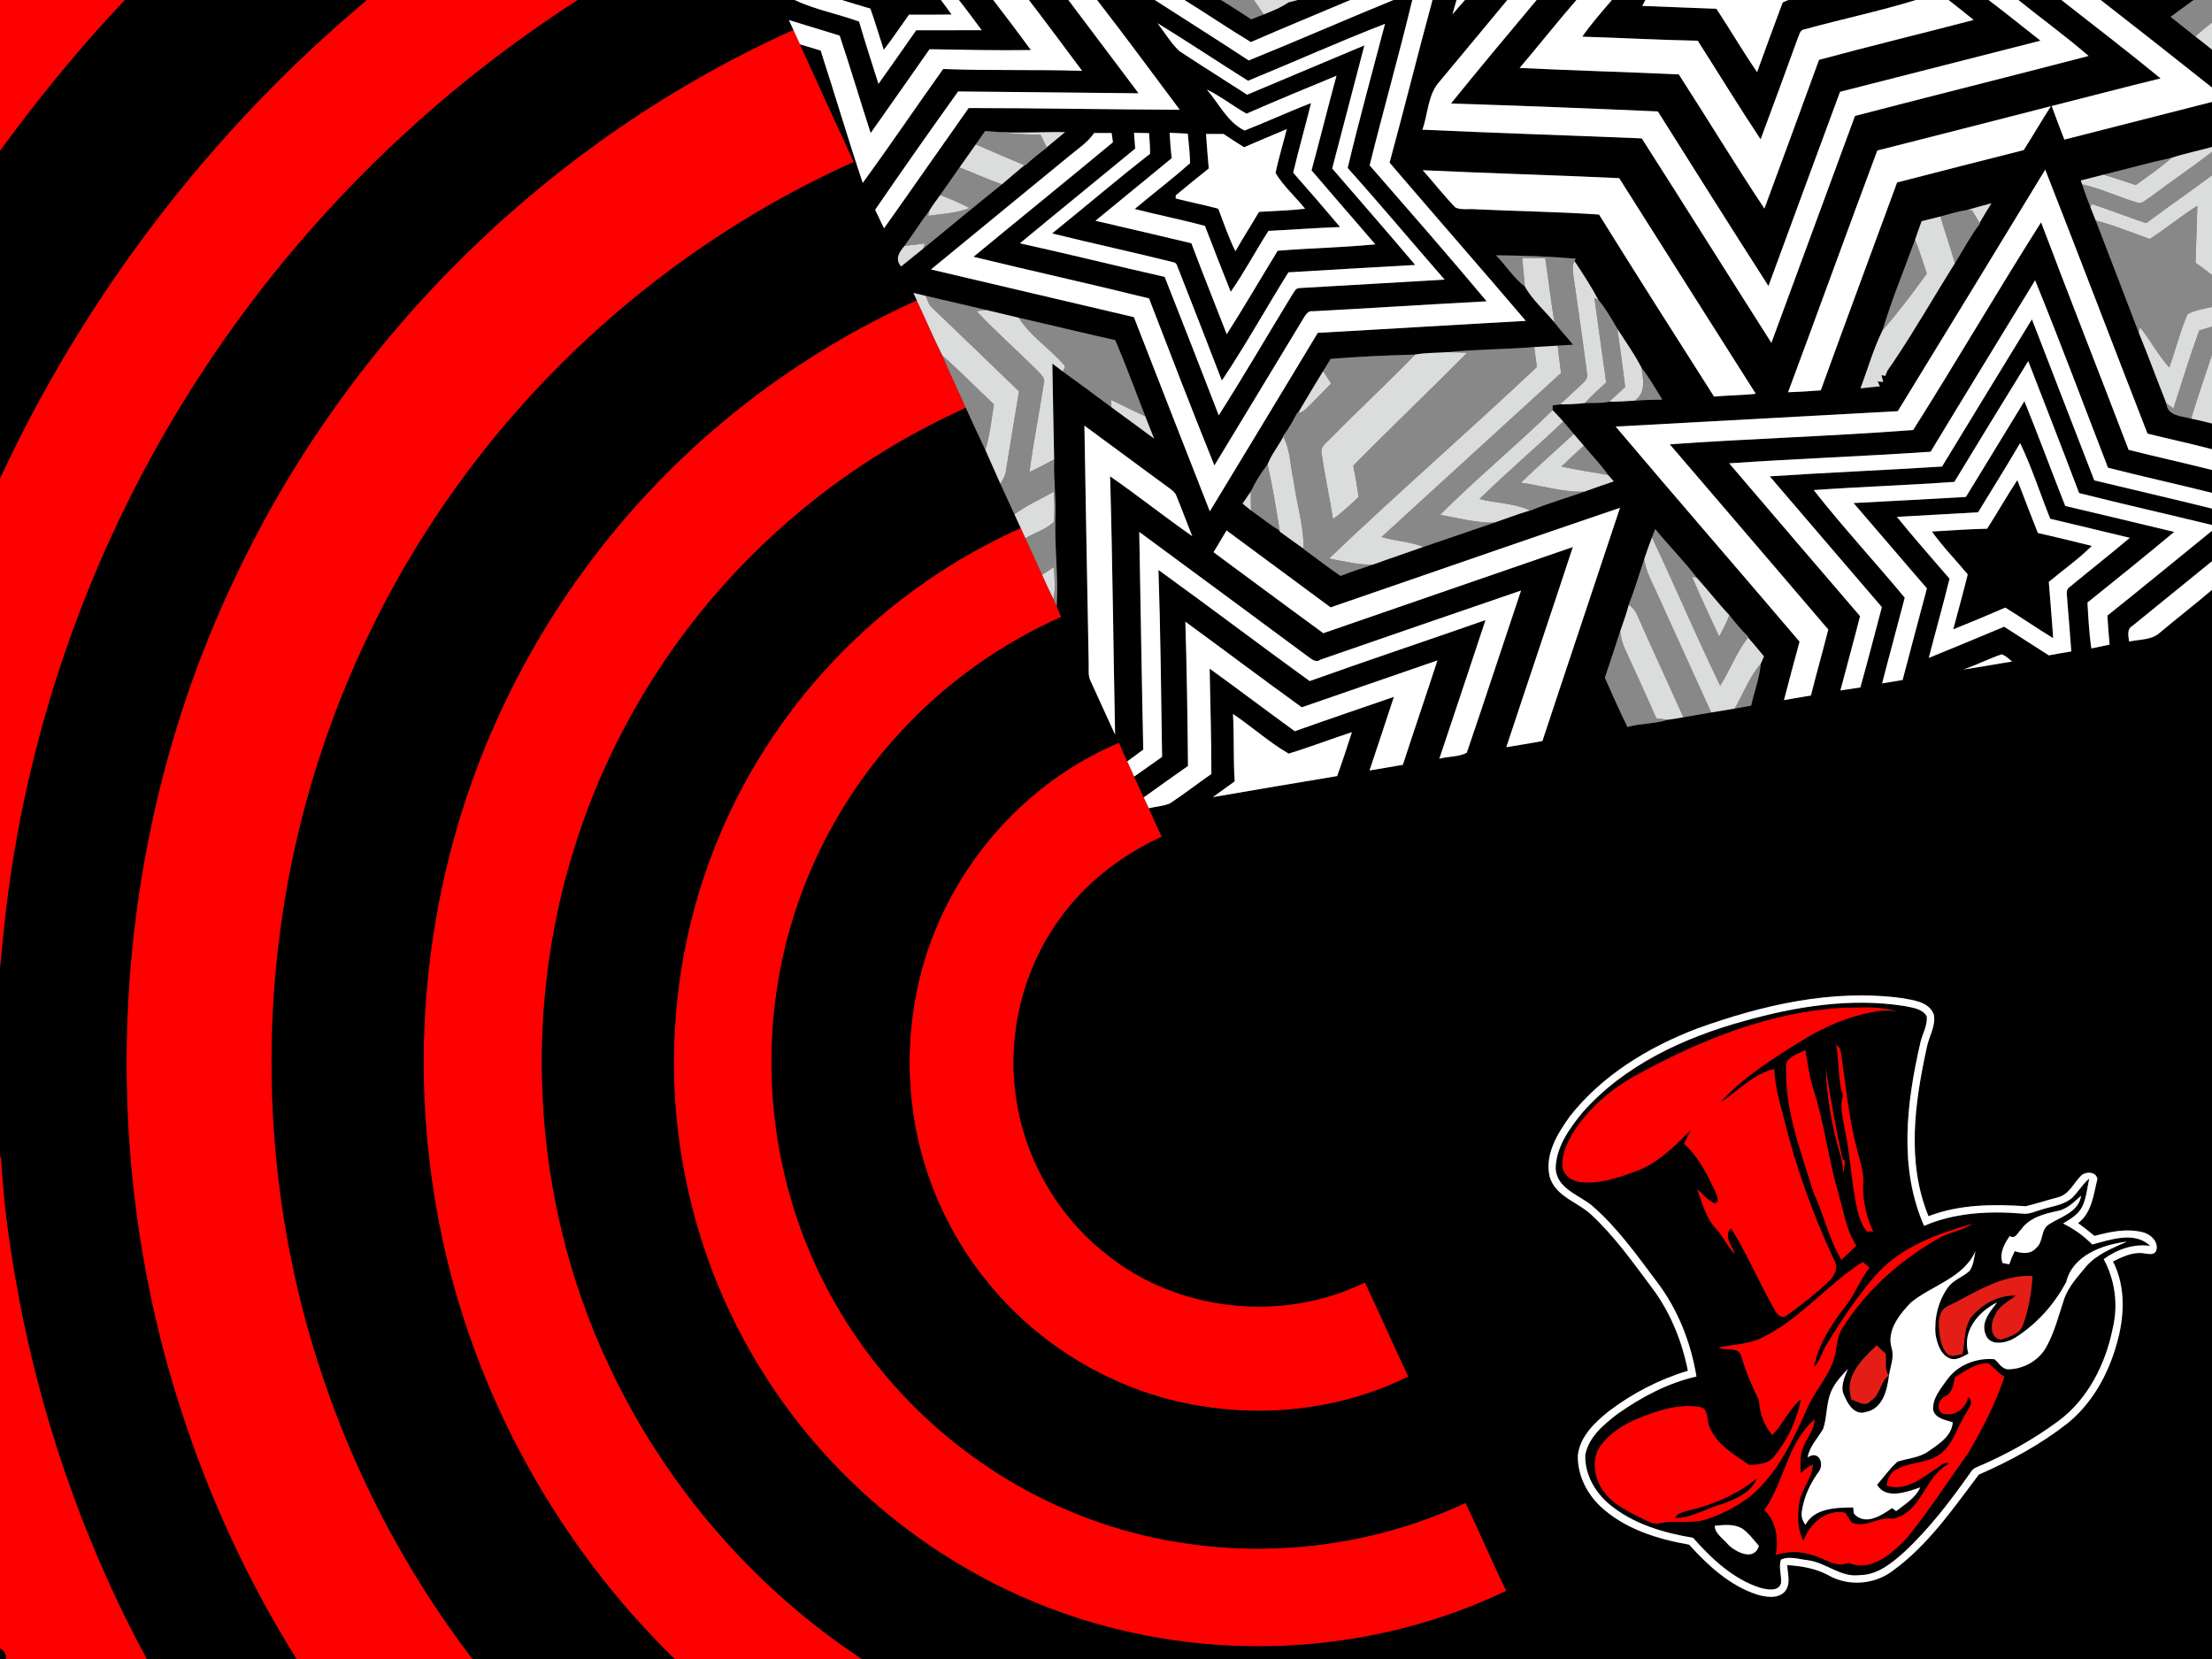 <?xml version="1.0" encoding="UTF-8" ?>
<!DOCTYPE svg PUBLIC "-//W3C//DTD SVG 1.1//EN" "http://www.w3.org/Graphics/SVG/1.1/DTD/svg11.dtd">
<svg width="640pt" height="480pt" viewBox="0 0 640 480" version="1.1" xmlns="http://www.w3.org/2000/svg">
<rect x="0" y="0" width="640" height="480" fill="#333333" stroke="none"/>
<g id="#ff0000ff">
<path fill="#ff0000" opacity="1.00" d=" M 0.00 0.00 L 36.14 0.00 C 23.14 13.73 11.14 28.39 0.00 43.67 L 0.00 0.00 Z" />
<path fill="#ff0000" opacity="1.00" d=" M 106.15 0.00 L 167.17 0.00 C 122.94 28.40 84.92 66.39 56.58 110.66 C 27.36 156.15 8.51 208.25 1.93 261.91 C 1.15 268.04 0.67 274.21 0.00 280.36 L 0.00 138.40 C 24.72 85.26 61.20 37.61 106.15 0.00 Z" />
<path fill="#ff0000" opacity="1.00" d=" M 68.69 165.72 C 101.67 96.64 159.72 40.00 229.56 8.65 C 230.19 10.04 230.83 11.43 231.47 12.83 C 236.64 24.18 241.78 35.55 247.03 46.86 C 196.68 69.44 153.21 106.98 123.50 153.48 C 100.87 188.77 86.16 229.12 80.91 270.72 C 75.64 311.99 79.31 354.41 91.98 394.06 C 101.82 424.98 116.99 454.23 136.71 480.00 L 85.80 480.00 C 71.79 457.67 60.64 433.54 52.53 408.46 C 26.71 329.45 32.46 240.59 68.69 165.72 Z" />
<path fill="#ff0000" opacity="1.00" d=" M 176.35 155.36 C 200.08 125.99 230.84 102.39 265.26 86.90 C 267.76 92.21 270.03 97.62 272.67 102.87 C 274.80 107.97 277.19 112.95 279.46 118.00 C 260.80 126.44 243.32 137.51 227.91 151.01 C 199.41 175.74 177.84 208.43 166.48 244.43 C 154.81 280.96 153.68 320.74 162.97 357.93 C 175.25 407.49 206.75 451.92 249.37 480.00 L 195.19 480.00 C 159.26 444.95 134.59 398.48 126.15 348.97 C 120.50 316.37 121.55 282.61 129.31 250.44 C 137.61 215.75 153.88 183.05 176.35 155.36 Z" />
<path fill="#ff0000" opacity="1.00" d=" M 225.44 210.48 C 242.97 185.41 267.39 165.23 295.34 152.79 C 295.79 153.76 296.24 154.74 296.69 155.72 C 298.29 159.25 299.92 162.77 301.52 166.30 C 302.56 168.66 303.65 171.00 304.80 173.31 C 305.04 173.82 305.50 174.85 305.73 175.36 C 306.15 176.41 306.58 177.45 307.02 178.50 C 289.33 186.40 273.21 197.89 260.16 212.23 C 242.08 231.91 229.75 256.84 225.28 283.20 C 219.88 314.23 225.13 347.06 240.32 374.69 C 254.86 401.46 278.35 423.27 306.16 435.74 C 343.11 452.59 387.30 452.08 424.02 434.83 C 428.09 443.25 431.71 451.88 435.81 460.28 C 397.75 478.57 352.65 481.16 312.50 468.37 C 274.58 456.38 241.35 430.40 220.42 396.60 C 201.61 366.55 192.78 330.44 195.44 295.09 C 197.51 264.86 208.00 235.27 225.44 210.48 Z" />
<path fill="#ff0000" opacity="1.00" d=" M 273.93 261.85 C 284.40 241.07 302.27 223.92 323.77 214.91 C 324.54 216.72 325.34 218.50 326.16 220.29 C 326.83 221.75 327.49 223.22 328.16 224.69 C 329.07 226.70 329.99 228.71 330.92 230.71 C 331.33 231.58 331.74 232.46 332.15 233.33 C 333.47 236.25 334.74 239.19 336.15 242.07 C 324.40 247.49 313.79 255.60 306.34 266.25 C 296.18 280.41 291.62 298.44 293.75 315.73 C 295.82 334.12 305.56 351.45 320.11 362.87 C 340.78 379.61 371.08 382.74 394.91 371.06 C 399.24 380.06 403.16 389.26 407.48 398.27 C 388.74 407.57 366.92 410.24 346.37 406.65 C 324.18 402.84 303.47 391.20 288.58 374.34 C 275.71 359.94 267.15 341.75 264.29 322.65 C 261.22 302.03 264.42 280.45 273.93 261.85 Z" />
<path fill="#ff0000" opacity="1.00" d=" M 474.50 310.47 C 492.65 300.56 512.46 292.74 533.30 291.54 C 538.60 291.56 544.12 290.90 549.20 292.82 C 545.62 291.88 541.95 292.73 538.45 293.58 C 532.07 295.21 526.10 298.12 520.54 301.61 C 512.44 306.62 504.28 311.84 497.80 318.91 C 502.90 315.62 507.23 310.67 513.35 309.28 C 513.58 314.19 514.93 318.93 516.18 323.65 C 519.61 337.68 524.50 351.31 530.62 364.39 C 532.11 366.67 530.78 369.40 528.92 370.98 C 525.10 374.54 520.97 377.79 516.71 380.80 C 515.53 381.66 514.18 380.30 513.63 379.33 C 509.12 371.50 505.63 363.10 500.88 355.43 C 498.49 357.54 501.36 360.60 502.01 362.95 C 499.95 360.91 498.78 358.22 496.95 356.03 C 493.63 352.82 492.51 348.17 491.00 343.97 C 492.62 345.37 493.99 347.17 495.99 348.08 C 497.89 348.07 496.53 345.69 496.28 344.75 C 493.88 339.80 491.41 334.62 487.19 330.93 C 487.82 329.64 488.47 328.35 489.10 327.06 C 484.41 331.82 479.50 336.78 473.04 339.02 C 467.95 340.84 462.56 342.74 457.07 342.01 C 454.50 341.69 451.90 339.70 452.00 336.91 C 452.01 332.97 453.99 329.38 456.12 326.19 C 460.77 319.48 467.30 314.24 474.50 310.47 Z" />
<path fill="#ff0000" opacity="1.00" d=" M 531.16 302.17 C 531.49 302.51 532.15 303.17 532.48 303.50 C 534.04 313.22 534.76 323.12 537.36 332.65 C 538.14 336.10 539.55 339.53 539.04 343.14 C 539.09 347.64 539.96 352.24 542.03 356.27 C 541.56 356.29 540.63 356.33 540.16 356.34 C 538.04 353.82 537.45 350.48 536.80 347.35 C 535.58 340.63 535.18 333.78 533.82 327.09 C 533.27 323.75 532.13 320.33 533.22 316.98 C 531.57 312.18 532.29 307.04 531.16 302.17 Z" />
<path fill="#ff0000" opacity="1.00" d=" M 516.76 308.96 C 516.33 305.73 520.25 305.05 522.34 303.74 C 523.10 307.87 523.62 312.05 524.96 316.05 C 527.95 325.57 529.07 335.54 531.89 345.11 C 533.42 350.26 534.13 355.80 537.11 360.40 C 535.69 361.81 534.23 363.18 532.76 364.54 C 529.16 358.55 527.71 351.54 524.76 345.22 C 521.08 333.40 516.45 321.52 516.76 308.96 Z" />
<path fill="#ff0000" opacity="1.00" d=" M 528.19 308.74 C 529.67 317.65 531.13 326.59 533.16 335.39 L 533.89 335.94 C 533.76 336.84 533.51 338.64 533.38 339.55 C 533.14 337.63 532.99 335.69 532.36 333.86 C 529.91 325.71 528.51 317.24 528.19 308.74 Z" />
<path fill="#ff0000" opacity="1.00" d=" M 0.00 335.04 L 0.29 334.23 C 1.05 350.06 3.54 365.77 6.63 381.30 C 13.72 415.70 25.77 449.12 42.50 480.00 L 1.71 480.00 C 1.86 478.70 1.20 477.50 0.00 476.99 L 0.00 335.04 Z" />
<path fill="#ff0000" opacity="1.00" d=" M 543.26 368.30 C 550.51 360.54 560.84 356.83 570.81 354.03 C 567.66 356.14 563.74 356.60 560.50 358.54 C 549.35 364.92 539.52 373.82 532.77 384.79 C 531.19 387.71 531.57 391.20 530.29 394.23 C 528.43 399.11 524.73 402.99 522.77 407.82 C 518.62 416.98 514.18 426.62 506.21 433.12 C 502.41 435.91 498.19 438.22 493.68 439.63 C 489.42 440.99 484.92 439.82 480.60 440.67 C 478.25 441.36 476.16 439.83 474.14 438.90 C 469.90 436.73 465.29 434.40 462.99 430.00 C 461.03 426.38 460.57 421.58 463.19 418.16 C 467.25 412.68 473.93 410.08 480.23 408.14 C 483.98 406.98 487.98 406.40 491.88 407.07 C 494.41 407.55 493.81 410.65 494.49 412.50 C 496.54 417.87 501.67 420.78 506.16 423.86 C 508.68 423.67 511.68 423.60 513.31 421.33 C 517.22 416.68 519.87 410.83 521.04 404.88 C 517.64 407.70 515.88 412.06 512.81 415.25 C 510.30 412.38 509.14 408.92 508.89 405.16 C 506.85 401.00 505.02 396.75 503.75 392.29 C 502.96 389.44 499.21 391.17 497.18 389.85 C 501.42 388.95 505.93 388.96 509.88 386.97 C 520.95 381.62 528.66 371.57 538.96 365.10 C 539.62 365.66 540.29 366.23 540.96 366.80 C 538.00 370.40 536.60 374.98 533.52 378.49 C 529.68 383.54 526.10 389.17 524.90 395.50 C 526.70 393.57 527.20 390.87 528.63 388.70 C 533.03 381.58 537.68 374.56 543.26 368.30 M 488.98 436.97 C 487.45 437.50 485.50 437.57 484.66 439.19 C 489.50 439.22 493.65 436.34 498.22 435.15 C 502.02 433.73 506.67 431.89 508.21 427.84 C 502.66 432.39 495.91 435.28 488.98 436.97 Z" />
<path fill="#ff0000" opacity="1.00" d=" M 565.57 398.51 C 568.54 396.67 571.55 394.36 575.22 394.39 C 576.91 395.56 578.16 397.29 579.98 398.32 C 577.42 406.07 573.60 413.39 569.49 420.43 C 563.62 428.61 558.15 437.11 551.81 444.93 C 547.56 449.38 541.42 455.03 534.82 452.19 C 530.98 453.81 527.70 450.70 524.11 449.87 C 520.73 448.80 517.10 448.86 513.73 449.91 C 514.66 445.40 513.94 440.18 510.45 436.92 C 516.31 428.68 517.04 417.43 525.03 410.65 C 524.97 414.00 522.36 416.43 521.47 419.52 C 520.78 421.68 520.96 423.96 520.98 426.19 C 522.09 425.27 523.13 424.20 524.55 423.74 C 524.37 427.66 521.36 430.67 520.68 434.47 C 520.05 438.21 519.96 442.33 521.81 445.76 C 523.51 440.85 528.42 436.43 533.92 437.67 C 534.50 438.60 535.08 439.52 535.68 440.44 C 539.66 442.37 543.51 438.60 547.58 439.41 C 556.09 437.78 556.73 427.04 563.92 423.48 C 562.41 422.80 561.21 424.46 559.98 425.06 C 555.88 427.87 551.11 431.62 545.83 429.89 C 546.00 427.83 547.00 425.82 548.99 424.98 C 552.93 422.84 557.92 423.42 561.53 420.54 C 565.07 417.75 566.16 413.14 568.47 409.46 C 569.28 407.79 571.31 405.96 569.50 404.21 C 568.74 407.52 565.66 409.95 562.20 409.07 C 559.96 408.03 560.82 404.84 562.77 404.00 C 564.87 402.95 565.21 400.59 565.57 398.51 Z" />
</g>
<g id="#000000ff">
<path fill="#000000" opacity="1.00" d=" M 36.14 0.00 L 106.15 0.00 C 61.20 37.61 24.72 85.26 0.00 138.40 L 0.00 43.67 C 11.14 28.39 23.14 13.73 36.14 0.00 Z" />
<path fill="#000000" opacity="1.00" d=" M 167.17 0.00 L 229.89 0.00 C 235.84 2.80 242.38 3.99 248.55 6.24 C 250.32 12.28 252.26 18.27 254.17 24.27 C 257.84 19.12 261.46 13.93 265.09 8.75 C 271.41 8.74 277.72 8.77 284.04 8.73 C 281.83 5.82 279.73 2.84 277.43 0.00 L 287.38 0.00 C 291.07 4.78 294.69 9.61 298.27 14.48 C 288.49 14.62 278.72 14.41 268.95 14.24 C 263.27 22.33 257.62 30.43 251.91 38.49 C 248.87 29.12 246.07 19.66 242.95 10.31 C 238.05 8.82 233.17 7.27 228.26 5.81 C 228.69 6.76 229.12 7.70 229.56 8.65 C 159.72 40.00 101.67 96.64 68.69 165.72 C 32.46 240.59 26.71 329.45 52.53 408.46 C 60.64 433.54 71.79 457.67 85.80 480.00 L 42.50 480.00 C 25.77 449.12 13.72 415.70 6.63 381.30 C 3.54 365.77 1.05 350.06 0.29 334.23 L 0.00 335.04 L 0.00 280.36 C 0.67 274.21 1.15 268.04 1.93 261.91 C 8.51 208.25 27.36 156.15 56.58 110.66 C 84.92 66.39 122.94 28.40 167.17 0.00 Z" />
<path fill="#000000" opacity="1.00" d=" M 243.57 0.00 L 272.24 0.00 C 273.30 1.37 274.31 2.79 275.32 4.21 C 271.21 4.27 267.11 4.25 263.01 4.24 C 260.56 7.63 258.26 11.13 255.70 14.43 C 254.41 10.45 253.23 6.44 251.83 2.49 C 249.06 1.71 246.33 0.81 243.57 0.00 Z" />
<path fill="#000000" opacity="1.00" d=" M 297.69 0.00 L 309.11 0.00 C 315.86 9.02 322.68 17.98 329.42 26.99 C 312.02 26.77 294.62 26.66 277.22 26.46 C 269.10 37.79 261.09 49.19 253.21 60.69 C 254.08 62.47 254.93 64.27 255.77 66.07 C 263.99 54.51 272.06 42.84 280.26 31.26 C 300.62 31.27 320.98 31.68 341.34 31.76 C 333.39 21.15 325.55 10.46 317.42 0.00 L 334.10 0.00 C 343.17 5.83 352.28 11.57 361.29 17.49 C 375.31 11.81 389.17 5.73 403.17 0.00 L 408.61 0.00 C 404.76 16.01 400.23 31.86 396.28 47.85 C 407.64 60.89 419.05 73.91 430.14 87.18 C 413.38 88.07 396.62 89.16 379.86 90.05 C 378.47 89.80 377.78 91.08 377.17 92.03 C 368.60 106.26 359.95 120.45 351.36 134.67 C 344.89 118.63 338.66 102.49 332.45 86.34 C 315.56 82.15 298.56 78.41 281.66 74.30 C 295.08 63.22 308.61 52.28 322.01 41.16 C 321.91 40.49 321.73 39.16 321.63 38.49 C 319.94 38.49 318.25 38.48 316.56 38.48 C 314.67 41.29 311.76 43.10 309.22 45.25 C 295.95 56.17 282.62 67.02 269.36 77.96 C 288.92 82.60 308.50 87.14 328.07 91.75 C 335.38 110.49 342.67 129.23 350.04 147.95 C 360.44 130.73 370.92 113.55 381.28 96.30 C 401.34 95.20 421.40 93.94 441.47 92.84 C 428.41 77.51 415.13 62.37 402.05 47.06 C 406.31 31.40 410.21 15.65 414.47 0.00 L 421.43 0.00 C 421.00 1.37 420.62 2.76 420.25 4.15 C 421.45 2.76 422.62 1.35 423.87 0.00 L 436.10 0.00 C 429.59 7.81 423.14 15.68 416.61 23.47 C 413.07 27.27 413.22 32.86 411.54 37.52 C 432.69 38.50 453.86 39.16 475.01 40.04 C 487.59 59.71 499.98 79.51 512.52 99.20 C 520.61 77.32 528.62 55.42 536.71 33.54 C 559.22 27.68 581.79 22.06 604.30 16.19 C 597.75 10.53 590.73 5.43 583.98 0.00 L 596.41 0.00 C 606.03 7.50 615.69 14.96 625.13 22.68 C 614.60 25.25 604.12 28.04 593.61 30.67 C 594.78 33.93 596.04 37.16 597.28 40.39 C 611.53 36.78 625.76 33.12 640.00 29.49 L 640.00 42.52 C 636.11 43.61 632.15 44.40 628.32 45.66 C 621.69 47.09 615.17 48.94 608.58 50.55 C 606.39 51.09 604.22 51.68 602.04 52.22 C 602.13 52.50 602.32 53.05 602.42 53.33 C 603.17 55.56 603.97 57.79 604.84 59.98 C 605.32 61.26 605.86 62.53 606.36 63.80 C 610.51 74.60 614.69 85.38 618.79 96.19 C 621.57 103.00 624.10 109.90 626.81 116.73 C 627.15 120.47 631.19 120.33 633.96 121.11 C 635.97 121.56 637.99 122.00 640.00 122.53 L 640.00 129.97 C 633.81 128.33 627.54 127.01 621.34 125.46 C 611.42 100.02 601.73 74.49 591.75 49.08 C 577.59 72.41 563.33 95.68 549.09 118.96 C 521.88 120.47 494.67 121.94 467.46 123.42 C 485.08 144.26 502.99 164.86 520.67 185.65 C 519.12 191.28 517.63 196.92 516.16 202.56 C 518.75 202.13 521.36 201.69 523.96 201.22 C 525.57 194.84 527.36 188.51 528.98 182.14 C 513.71 164.27 498.43 146.40 483.12 128.56 C 506.57 126.88 530.14 126.22 553.55 124.41 C 566.11 104.54 577.95 84.18 590.55 64.32 C 598.85 86.32 607.49 108.18 615.87 130.15 C 623.89 132.18 631.98 133.95 640.00 135.98 L 640.00 142.60 C 629.99 140.08 619.90 137.90 609.91 135.32 C 602.91 117.24 596.15 99.05 588.82 81.10 C 578.75 97.64 568.59 114.12 558.59 130.70 C 539.17 132.02 519.72 132.72 500.30 134.05 C 512.89 148.82 525.53 163.54 538.17 178.27 C 536.35 185.45 534.37 192.60 532.48 199.77 C 534.40 199.47 536.32 199.18 538.26 198.90 C 540.43 191.18 542.43 183.41 544.48 175.66 C 533.63 163.08 522.88 150.42 512.05 137.82 C 528.65 136.72 545.28 136.04 561.89 134.99 C 570.54 120.77 579.21 106.57 587.90 92.38 C 593.94 107.91 599.89 123.47 605.94 138.99 C 617.29 141.73 628.67 144.34 640.00 147.15 L 640.00 151.90 C 627.19 148.78 614.33 145.88 601.55 142.66 C 596.73 129.89 591.76 117.19 586.83 104.47 C 579.64 116.08 572.55 127.76 565.45 139.42 C 551.90 140.39 538.31 140.83 524.76 141.79 C 533.14 152.48 542.41 162.48 551.10 172.93 C 548.96 181.21 546.68 189.45 544.55 197.73 C 546.52 197.40 548.50 197.07 550.49 196.74 C 552.80 187.89 555.17 179.06 557.52 170.23 C 550.40 162.04 543.41 153.75 536.30 145.55 C 547.14 145.00 557.97 144.40 568.80 143.78 C 574.45 134.55 580.08 125.32 585.72 116.08 C 589.81 126.12 593.54 136.31 597.54 146.39 C 608.06 148.85 618.55 151.40 629.06 153.90 C 620.77 160.81 612.37 167.59 603.96 174.34 C 604.23 178.77 604.43 183.22 605.10 187.61 C 606.84 187.24 608.61 186.88 610.37 186.51 C 610.13 183.71 609.90 180.92 609.73 178.12 C 619.89 170.02 629.90 161.74 640.00 153.57 L 640.00 162.37 C 632.36 168.61 624.69 174.83 617.03 181.04 C 615.26 182.00 615.81 184.02 616.03 185.63 C 619.02 184.94 622.56 185.26 624.96 183.01 C 629.93 178.84 635.06 174.87 640.00 170.66 L 640.00 480.00 L 249.37 480.00 C 206.75 451.92 175.25 407.49 162.97 357.93 C 153.68 320.74 154.81 280.96 166.48 244.43 C 177.84 208.43 199.41 175.74 227.91 151.01 C 243.32 137.51 260.80 126.44 279.46 118.00 C 281.30 122.08 283.19 126.14 285.10 130.19 C 286.53 133.45 287.99 136.70 289.44 139.96 C 290.78 142.92 292.18 145.85 293.51 148.82 C 294.11 150.14 294.73 151.46 295.34 152.79 C 267.39 165.23 242.97 185.41 225.44 210.48 C 208.00 235.27 197.51 264.86 195.44 295.09 C 192.78 330.44 201.61 366.55 220.42 396.60 C 241.35 430.40 274.58 456.38 312.50 468.37 C 352.65 481.16 397.75 478.57 435.81 460.28 C 431.71 451.88 428.09 443.25 424.02 434.83 C 387.30 452.08 343.11 452.59 306.16 435.74 C 278.35 423.27 254.86 401.46 240.32 374.69 C 225.13 347.06 219.88 314.23 225.28 283.20 C 229.75 256.84 242.08 231.91 260.16 212.23 C 273.21 197.89 289.33 186.40 307.02 178.50 C 306.58 177.45 306.15 176.41 305.73 175.36 C 306.28 166.88 305.07 158.41 305.36 149.92 C 305.62 144.24 304.79 138.60 305.00 132.92 C 304.80 123.68 304.64 114.44 304.48 105.20 C 305.24 105.77 306.76 106.93 307.52 107.50 C 312.26 110.90 316.94 114.37 321.60 117.85 C 325.71 120.87 329.82 123.86 333.91 126.90 C 333.08 124.74 332.22 122.60 331.36 120.45 C 328.49 113.10 325.77 105.68 322.68 98.42 C 313.35 96.35 304.08 94.05 294.76 91.94 C 291.64 91.22 288.54 90.44 285.43 89.71 C 279.59 88.29 273.71 87.02 267.87 85.61 C 266.67 85.33 265.47 85.04 264.28 84.75 C 264.53 85.29 265.02 86.36 265.26 86.90 C 230.84 102.39 200.08 125.99 176.35 155.36 C 153.88 183.05 137.61 215.75 129.31 250.44 C 121.55 282.61 120.50 316.37 126.15 348.97 C 134.59 398.48 159.26 444.95 195.19 480.00 L 136.71 480.00 C 116.99 454.23 101.82 424.98 91.98 394.06 C 79.31 354.41 75.64 311.99 80.91 270.72 C 86.16 229.12 100.87 188.77 123.50 153.48 C 153.21 106.98 196.68 69.44 247.03 46.86 C 241.78 35.55 236.64 24.18 231.47 12.83 C 233.46 13.42 235.45 14.02 237.44 14.63 C 241.57 27.37 245.36 40.22 249.62 52.92 C 257.54 42.05 265.08 30.91 272.89 19.96 C 286.28 20.50 299.70 20.06 313.09 20.50 C 307.98 13.65 302.90 6.77 297.69 0.00 M 334.90 6.70 C 336.97 9.40 338.72 12.40 341.19 14.75 C 347.67 19.06 354.30 23.16 360.83 27.40 C 372.14 22.64 383.46 17.90 394.76 13.13 C 391.67 25.01 388.56 36.88 385.44 48.75 C 393.45 58.05 401.55 67.28 409.46 76.66 C 397.23 77.33 385.00 78.06 372.78 78.79 C 366.28 89.18 360.36 99.94 353.52 110.10 C 349.22 98.87 344.81 87.67 340.42 76.47 L 339.90 75.97 C 328.10 73.02 316.21 70.46 304.41 67.54 C 313.89 59.91 323.13 51.97 332.75 44.51 C 332.76 42.51 332.63 40.50 332.45 38.51 C 331.00 38.49 329.55 38.47 328.10 38.43 C 328.21 39.95 328.32 41.47 328.45 42.99 C 317.35 52.15 306.16 61.21 295.08 70.40 C 309.08 73.47 322.99 76.95 336.97 80.11 C 342.25 93.44 347.46 106.79 352.62 120.17 C 359.87 108.78 366.67 97.09 373.70 85.57 C 374.34 84.74 374.76 83.28 376.05 83.34 C 390.02 82.53 404.00 81.74 417.97 80.90 C 408.59 70.16 399.44 59.22 389.93 48.60 C 393.24 34.63 397.10 20.78 400.73 6.89 C 387.39 12.06 374.33 17.94 361.09 23.37 C 352.33 17.86 343.72 12.11 334.90 6.70 M 360.66 32.88 C 356.75 30.69 353.22 27.85 349.17 25.91 C 352.71 29.97 355.05 35.30 360.11 37.77 C 366.57 35.25 372.85 32.31 379.33 29.83 C 377.66 36.56 375.75 43.23 374.15 49.97 C 378.74 55.16 383.26 60.40 387.73 65.69 C 380.81 65.92 373.91 66.47 367.00 66.80 C 363.27 72.62 360.04 78.75 356.09 84.42 C 353.54 78.09 351.09 71.72 348.63 65.35 C 341.90 63.55 335.06 62.20 328.31 60.47 C 333.61 56.00 339.16 51.81 344.33 47.20 C 344.29 44.34 343.92 41.50 343.66 38.67 C 341.90 38.56 340.15 38.49 338.41 38.43 C 338.53 40.88 338.73 43.33 339.00 45.77 C 331.68 51.84 324.28 57.81 316.95 63.87 C 326.21 66.00 335.45 68.19 344.70 70.38 C 348.00 79.20 351.53 87.93 354.93 96.71 C 360.01 88.76 364.74 80.60 369.67 72.56 C 379.08 71.76 388.53 71.62 397.93 70.70 C 391.80 63.55 385.58 56.46 379.47 49.29 C 381.94 40.18 384.21 31.02 386.69 21.91 C 377.98 25.50 369.29 29.11 360.66 32.88 M 543.16 43.55 C 534.46 66.83 526.01 90.20 517.34 113.49 C 520.50 113.37 523.66 113.20 526.81 112.94 C 534.07 92.85 541.55 72.85 548.89 52.79 C 561.09 49.64 573.30 46.51 585.52 43.43 C 588.21 39.23 590.69 34.90 593.40 30.72 C 576.66 35.02 559.92 39.31 543.16 43.55 M 285.03 37.92 C 284.13 39.21 283.24 40.49 282.34 41.77 C 280.76 43.99 279.20 46.23 277.62 48.45 C 275.76 51.12 273.91 53.79 272.03 56.44 C 270.96 57.93 269.81 59.39 268.88 60.98 C 266.35 64.27 264.17 67.81 261.70 71.14 C 260.23 72.90 258.79 74.94 260.73 77.09 C 262.82 75.34 264.99 73.69 267.09 71.95 C 274.69 65.75 282.21 59.45 289.88 53.33 C 292.02 51.45 294.24 49.68 296.38 47.81 L 296.57 47.89 C 298.59 46.05 300.70 44.33 302.91 42.72 L 302.85 42.62 C 304.63 41.16 306.40 39.70 308.16 38.23 C 301.76 38.12 295.36 38.58 288.96 38.22 C 287.65 38.09 286.34 38.00 285.03 37.92 M 359.96 42.60 C 357.95 41.34 355.96 40.08 354.01 38.76 C 352.31 38.75 350.62 38.75 348.94 38.75 C 349.15 42.08 349.44 45.41 349.73 48.74 C 346.54 51.32 343.32 53.87 340.18 56.51 C 340.18 56.74 340.17 57.20 340.16 57.43 C 344.25 58.49 348.40 59.27 352.48 60.39 C 354.06 64.52 355.48 68.73 357.45 72.70 C 359.63 68.84 362.03 65.12 364.27 61.30 C 368.72 61.02 373.18 60.93 377.60 60.39 C 374.81 56.91 371.31 53.84 369.06 50.05 C 369.93 45.77 371.26 41.59 372.30 37.35 C 368.19 39.13 364.04 40.79 359.96 42.60 M 411.63 49.25 C 414.83 52.80 417.75 56.60 421.08 60.03 C 422.87 60.87 425.01 60.33 426.94 60.55 C 438.84 61.13 450.77 61.26 462.65 62.08 C 473.61 79.72 484.78 97.23 495.93 114.75 C 499.94 114.36 503.99 114.39 508.00 113.93 C 494.78 93.16 481.66 72.33 468.48 51.54 C 449.53 50.66 430.57 50.14 411.63 49.25 M 569.22 60.74 C 566.56 61.14 564.00 61.94 561.41 62.64 C 559.60 63.10 557.80 63.55 555.99 64.00 C 555.34 65.77 554.70 67.54 554.10 69.33 C 550.96 78.06 547.33 86.64 544.70 95.53 C 542.04 100.90 540.41 106.76 538.29 112.36 C 540.15 112.16 542.03 111.94 543.90 111.78 L 543.26 110.36 L 544.86 110.51 C 544.74 110.02 544.50 109.03 544.37 108.54 L 545.54 108.75 C 545.82 107.24 546.95 106.12 547.74 104.86 C 554.04 95.52 559.61 85.70 565.61 76.16 C 568.03 72.33 570.12 68.29 572.87 64.67 L 572.76 64.48 C 573.86 62.57 575.00 60.68 576.18 58.81 C 573.85 59.42 571.53 60.08 569.22 60.74 M 432.84 73.87 C 435.72 76.80 437.93 80.41 441.21 82.93 C 443.38 86.78 446.90 89.85 449.74 93.27 C 451.40 95.54 453.40 97.53 455.15 99.74 C 453.65 99.83 452.16 99.92 450.67 100.01 C 448.41 100.15 446.15 100.27 443.90 100.42 C 435.61 101.10 427.25 101.04 418.98 101.89 C 415.80 102.11 412.56 102.01 409.43 102.59 C 401.29 102.83 393.14 103.17 385.02 103.83 C 384.27 105.01 383.54 106.20 382.82 107.39 C 380.39 111.38 377.95 115.36 375.61 119.40 L 375.32 119.45 C 374.11 121.77 372.87 124.07 371.24 126.13 L 371.32 126.32 C 369.88 129.03 367.87 131.49 366.75 134.36 C 364.87 136.80 363.23 139.43 361.90 142.20 C 361.08 143.36 360.29 144.53 359.51 145.71 C 360.32 146.36 361.14 147.02 361.96 147.68 C 364.73 149.63 367.37 151.75 370.25 153.54 L 370.30 153.83 C 372.61 155.45 374.83 157.18 377.19 158.73 L 377.19 158.87 C 380.76 161.44 384.21 164.17 387.87 166.63 C 390.98 165.37 394.19 164.40 397.37 163.31 C 402.17 161.55 407.02 159.94 411.84 158.23 C 418.69 155.93 425.51 153.53 432.36 151.21 C 435.81 150.04 439.21 148.71 442.71 147.68 L 442.82 147.72 C 447.90 145.61 453.21 144.10 458.39 142.25 C 461.22 141.22 464.07 140.24 466.92 139.28 C 466.51 138.82 465.70 137.89 465.29 137.43 C 463.15 134.43 460.60 131.77 458.25 128.95 C 457.27 127.83 456.31 126.70 455.34 125.57 C 454.32 124.38 453.30 123.18 452.30 121.97 C 451.30 120.84 450.28 119.72 449.21 118.67 C 449.21 118.32 449.23 117.64 449.24 117.29 C 449.78 117.22 450.86 117.07 451.40 116.99 C 453.77 117.02 456.15 116.89 458.52 116.62 C 460.87 116.50 463.29 116.75 465.61 116.21 C 468.07 116.25 470.53 116.07 472.99 115.92 C 475.64 115.73 478.29 115.66 480.95 115.62 C 479.01 112.47 477.16 109.25 474.89 106.33 C 472.92 102.41 470.30 98.84 467.95 95.15 C 466.28 92.28 464.62 89.34 462.48 86.80 C 460.39 82.91 458.00 79.19 455.55 75.53 L 455.91 74.85 C 448.23 74.18 440.54 73.93 432.84 73.87 M 313.75 123.15 C 314.15 146.10 314.54 169.05 314.99 192.00 C 315.05 193.70 314.74 195.53 315.57 197.11 C 317.91 202.26 320.29 207.40 322.63 212.56 C 322.13 187.64 321.90 162.72 321.19 137.82 C 329.25 143.40 336.91 149.53 344.96 155.13 C 343.38 151.23 341.95 147.28 340.34 143.40 C 339.94 142.30 338.90 141.70 338.03 141.02 C 329.91 135.11 321.87 129.07 313.75 123.15 M 584.48 128.20 C 580.53 134.93 576.38 141.55 572.32 148.22 C 564.49 148.71 556.65 149.06 548.83 149.55 C 553.75 155.64 558.96 161.50 564.06 167.43 C 562.17 175.11 560.02 182.71 558.05 190.36 C 565.34 187.41 572.59 184.34 579.86 181.33 C 584.19 184.06 588.45 186.90 592.79 189.62 C 594.94 189.21 597.12 188.84 599.29 188.48 C 598.96 183.63 598.53 178.79 598.14 173.95 C 598.21 172.60 597.39 170.72 598.84 169.83 C 604.60 165.05 610.50 160.44 616.22 155.61 C 608.56 153.72 600.87 151.95 593.20 150.10 C 590.28 142.81 587.89 135.27 584.48 128.20 M 384.98 175.73 C 374.96 168.29 364.90 160.91 354.88 153.48 C 353.63 155.59 352.38 157.69 351.11 159.78 C 361.70 167.58 372.25 175.45 382.88 183.20 C 406.92 174.84 431.02 166.61 455.07 158.27 C 448.74 177.60 442.20 196.86 435.82 216.18 C 439.31 215.62 442.80 215.06 446.27 214.40 C 453.69 191.88 461.28 169.42 468.72 146.92 C 440.77 156.41 412.90 166.14 384.98 175.73 M 477.97 155.48 C 477.20 157.56 476.41 159.63 475.73 161.74 C 474.26 166.18 472.95 170.67 471.23 175.02 C 470.58 177.61 469.65 180.10 468.77 182.62 C 467.30 187.11 465.88 191.62 464.34 196.09 C 466.48 200.86 468.56 205.65 470.88 210.34 C 474.69 209.25 478.78 209.46 482.54 208.24 C 484.05 208.08 485.55 207.78 487.05 207.53 C 489.73 207.04 492.42 206.60 495.10 206.14 C 497.37 205.78 499.62 205.40 501.89 205.01 C 503.47 204.72 505.06 204.44 506.65 204.16 C 507.57 200.12 509.06 196.21 509.44 192.07 C 509.74 191.35 510.05 190.63 510.37 189.91 C 508.86 188.06 507.32 186.23 505.76 184.44 L 505.88 184.27 C 503.85 182.35 502.07 180.19 500.36 177.98 C 497.05 174.49 494.11 170.67 490.89 167.11 C 487.20 162.21 482.76 157.87 478.91 153.06 C 478.67 153.67 478.20 154.88 477.97 155.48 M 329.62 153.90 C 330.01 174.90 330.32 195.90 330.78 216.89 C 329.25 218.03 327.70 219.16 326.16 220.29 C 325.34 218.50 324.54 216.72 323.77 214.91 C 302.27 223.92 284.40 241.07 273.93 261.85 C 264.42 280.45 261.22 302.03 264.29 322.65 C 267.15 341.75 275.71 359.94 288.58 374.34 C 303.47 391.20 324.18 402.84 346.37 406.65 C 366.92 410.24 388.74 407.57 407.48 398.27 C 403.16 389.26 399.24 380.06 394.91 371.06 C 371.08 382.74 340.78 379.61 320.11 362.87 C 305.56 351.45 295.82 334.12 293.75 315.73 C 291.62 298.44 296.18 280.41 306.34 266.25 C 313.79 255.60 324.40 247.49 336.15 242.07 C 334.74 239.19 333.47 236.25 332.15 233.33 L 332.39 233.85 C 334.41 233.36 336.57 233.26 338.50 232.45 C 342.59 229.76 346.46 226.72 350.49 223.93 C 350.50 213.77 350.17 203.62 349.99 193.46 C 358.26 199.42 366.37 205.59 374.63 211.57 C 384.15 208.14 393.75 204.95 403.30 201.62 C 401.00 208.74 398.57 215.81 396.24 222.92 C 399.46 222.38 402.68 221.86 405.89 221.29 C 409.17 211.19 412.63 201.16 415.90 191.07 C 402.83 195.63 389.72 200.08 376.64 204.64 C 365.34 196.49 354.21 188.10 342.96 179.87 C 343.38 193.78 343.59 207.69 343.72 221.61 C 339.42 224.59 335.19 227.68 330.92 230.71 C 329.99 228.71 329.07 226.70 328.16 224.69 C 330.86 222.80 333.53 220.87 336.23 218.99 C 335.94 200.96 335.79 182.93 335.18 164.91 C 349.85 175.51 364.27 186.44 378.92 197.06 C 395.82 191.01 412.86 185.34 429.80 179.41 C 425.38 192.79 420.91 206.16 416.44 219.53 C 419.01 218.80 422.10 219.06 424.40 217.76 C 429.73 202.17 434.84 186.49 440.09 170.86 C 420.73 177.46 401.40 184.17 382.07 190.85 C 380.61 191.94 379.35 190.55 378.23 189.80 C 362.05 177.80 345.83 165.86 329.62 153.90 M 568.03 193.72 C 572.75 193.04 577.44 192.13 582.16 191.41 C 581.19 190.66 580.31 189.66 579.10 189.32 C 575.34 190.61 571.79 192.44 568.03 193.72 M 356.74 206.57 C 357.12 213.07 356.78 219.58 357.24 226.07 C 355.13 227.59 353.02 229.11 350.92 230.63 C 362.90 228.59 374.87 226.51 386.87 224.55 C 388.41 220.35 389.77 216.09 391.15 211.84 C 385.01 213.82 379.01 216.18 372.84 218.04 C 367.19 214.78 362.21 210.22 356.74 206.57 M 490.91 297.63 C 476.96 302.97 463.58 311.07 454.25 322.94 C 450.64 327.95 446.82 334.10 448.39 340.53 C 450.12 346.27 456.53 347.76 460.47 351.51 C 467.09 357.67 472.35 365.08 477.74 372.29 C 483.16 379.40 486.62 387.87 488.36 396.61 C 480.10 399.08 472.32 403.11 465.46 408.32 C 461.40 411.58 457.13 415.62 456.52 421.08 C 456.37 426.67 459.07 432.09 463.09 435.88 C 470.06 442.37 479.52 445.30 488.72 446.92 C 494.21 452.99 500.54 458.84 508.49 461.39 C 511.04 462.10 514.36 462.66 516.39 460.50 C 518.24 458.35 517.21 455.35 517.10 452.84 C 521.23 453.08 525.40 453.79 529.07 455.80 C 534.76 459.06 542.31 458.47 547.53 454.54 C 557.77 447.16 565.02 436.59 572.53 426.65 C 581.53 422.71 590.26 418.01 598.02 411.95 C 605.24 406.19 609.91 397.76 612.39 388.97 C 614.68 381.15 615.14 372.43 611.35 364.98 C 614.01 363.67 616.90 362.25 619.95 362.58 C 621.28 362.66 623.11 363.43 623.88 361.84 C 624.62 359.29 622.28 357.08 619.99 356.53 C 615.34 355.35 610.52 356.38 605.99 357.59 C 604.46 356.29 602.88 355.06 601.26 353.89 C 605.28 350.83 605.72 345.61 606.85 341.09 C 606.43 338.95 603.52 338.85 602.16 340.12 C 599.99 342.24 598.71 345.53 595.52 346.39 C 592.37 347.22 589.27 348.23 586.12 349.00 C 576.69 348.36 566.91 348.44 557.98 351.88 C 551.56 336.31 553.99 319.01 557.49 303.05 C 558.07 299.87 560.21 296.81 559.50 293.50 C 558.09 289.78 553.50 289.37 550.13 288.76 C 530.02 286.10 509.75 290.82 490.91 297.63 Z" />
<path fill="#000000" opacity="1.00" d=" M 342.69 0.00 L 353.24 0.00 C 356.22 1.77 359.11 3.69 362.01 5.59 C 363.20 5.12 364.41 4.65 365.61 4.17 C 368.08 3.21 370.57 2.22 372.77 0.70 C 373.44 0.52 374.79 0.17 375.46 0.00 L 390.68 0.00 C 381.09 4.07 371.45 8.00 361.91 12.17 C 355.41 8.27 349.16 3.97 342.69 0.00 Z" />
<path fill="#000000" opacity="1.00" d=" M 444.60 0.00 L 456.10 0.00 C 450.49 6.44 445.21 13.16 439.67 19.66 C 455.02 20.41 470.38 20.81 485.73 21.53 C 494.05 34.43 502.00 47.57 510.50 60.35 C 515.78 46.01 521.10 31.68 526.30 17.31 C 541.17 13.29 556.14 9.68 571.04 5.77 C 568.65 3.81 566.21 1.91 563.79 0.00 L 575.36 0.00 C 580.43 3.84 585.36 7.86 590.37 11.77 C 571.03 16.67 551.72 21.67 532.38 26.56 C 525.42 45.27 518.58 64.02 511.67 82.75 C 500.91 65.98 490.28 49.11 479.67 32.24 C 459.73 31.35 439.77 30.58 419.82 29.94 C 427.95 19.86 436.29 9.93 444.60 0.00 Z" />
<path fill="#000000" opacity="1.00" d=" M 466.36 0.00 L 476.06 0.00 L 475.16 1.71 C 482.31 1.98 489.46 2.29 496.61 2.54 C 500.60 8.60 504.27 14.88 508.38 20.87 C 510.81 14.13 513.28 7.41 515.79 0.70 C 516.19 0.52 517.00 0.17 517.40 0.00 L 554.31 0.00 C 543.70 3.27 532.80 5.55 522.09 8.49 C 520.71 8.62 520.59 10.24 520.09 11.22 C 516.58 20.94 513.00 30.63 509.40 40.31 C 503.15 30.92 497.28 21.28 491.21 11.78 C 480.07 11.57 468.94 10.94 457.80 10.61 C 460.38 6.86 463.45 3.48 466.36 0.00 Z" />
<path fill="#000000" opacity="1.00" d=" M 607.80 0.00 L 634.71 0.00 C 632.45 1.58 630.25 3.25 628.02 4.87 C 630.42 6.75 632.79 8.68 635.19 10.57 C 636.80 11.83 638.43 13.05 640.00 14.38 L 640.00 25.33 C 629.31 16.84 618.59 8.38 607.80 0.00 Z" />
<path fill="#000000" opacity="1.00" d=" M 574.94 152.98 C 577.93 148.33 580.63 143.51 583.68 138.90 C 585.66 144.00 587.58 149.12 589.61 154.20 C 594.82 155.41 600.03 156.63 605.22 157.95 C 601.39 161.77 596.92 164.88 592.78 168.36 C 593.19 173.78 593.69 179.20 594.04 184.64 C 589.36 181.79 584.86 178.67 580.20 175.80 C 575.21 177.97 570.19 180.05 565.14 182.08 C 566.53 176.78 568.02 171.51 569.33 166.19 C 565.89 162.04 562.09 158.18 558.96 153.79 C 564.29 153.49 569.61 153.08 574.94 152.98 Z" />
<path fill="#000000" opacity="1.00" d=" M 504.58 295.42 C 519.60 291.20 535.48 288.61 551.04 291.08 C 553.30 291.55 556.13 291.81 557.45 294.00 C 557.79 296.79 556.03 299.35 555.54 302.04 C 551.59 319.25 549.35 338.03 556.70 354.68 C 565.60 350.83 575.54 350.34 585.09 351.13 C 587.12 351.46 588.97 350.40 590.88 349.91 C 593.83 348.96 597.19 348.68 599.59 346.50 C 601.35 344.79 602.58 342.59 604.48 340.99 C 603.86 343.80 603.66 346.76 602.33 349.35 C 601.17 351.54 598.91 352.75 596.90 354.00 C 600.04 355.53 602.90 357.58 605.36 360.07 C 610.63 358.67 617.63 356.14 622.12 360.48 C 617.32 359.79 612.50 361.49 608.66 364.31 C 611.98 370.41 612.91 377.60 611.27 384.36 C 609.19 394.71 604.08 404.90 595.42 411.25 C 588.18 416.58 580.27 420.97 572.00 424.47 C 571.21 424.76 570.59 425.27 570.16 425.99 C 564.40 434.17 558.29 442.21 550.95 449.05 C 547.34 452.28 543.20 455.71 538.08 455.73 C 532.61 456.48 528.39 452.15 523.19 451.44 C 520.63 451.18 517.73 450.12 515.30 451.24 C 514.51 453.45 515.56 455.85 515.29 458.15 C 514.46 460.60 511.29 459.90 509.38 459.43 C 501.46 456.93 495.25 450.99 489.84 444.93 C 481.24 443.49 472.44 440.91 465.63 435.23 C 461.48 431.75 458.49 426.54 458.67 421.03 C 459.58 415.76 464.04 412.15 468.03 409.07 C 474.92 404.21 482.56 400.14 490.84 398.27 C 489.21 388.36 485.42 378.72 479.28 370.72 C 473.47 363.00 467.81 354.98 460.43 348.66 C 456.62 345.65 450.44 343.81 450.10 338.11 C 450.20 331.88 454.08 326.52 457.86 321.88 C 469.98 308.16 487.21 300.21 504.58 295.42 M 474.50 310.47 C 467.30 314.24 460.77 319.48 456.12 326.19 C 453.99 329.38 452.01 332.97 452.00 336.91 C 451.90 339.70 454.50 341.69 457.07 342.01 C 462.56 342.74 467.95 340.84 473.04 339.02 C 479.50 336.78 484.41 331.82 489.10 327.06 C 488.47 328.35 487.82 329.64 487.19 330.93 C 491.41 334.62 493.88 339.80 496.28 344.75 C 496.53 345.69 497.89 348.07 495.99 348.08 C 493.99 347.17 492.62 345.37 491.00 343.97 C 492.51 348.17 493.63 352.82 496.95 356.03 C 498.78 358.22 499.95 360.91 502.01 362.95 C 501.36 360.60 498.49 357.54 500.88 355.43 C 505.63 363.10 509.12 371.50 513.63 379.33 C 514.18 380.30 515.53 381.66 516.71 380.80 C 520.97 377.79 525.10 374.54 528.92 370.98 C 530.78 369.40 532.11 366.67 530.62 364.39 C 524.50 351.31 519.61 337.68 516.18 323.65 C 514.93 318.93 513.58 314.19 513.35 309.28 C 507.23 310.67 502.90 315.62 497.80 318.91 C 504.28 311.84 512.44 306.62 520.54 301.61 C 526.10 298.12 532.07 295.21 538.45 293.58 C 541.95 292.73 545.62 291.88 549.20 292.82 C 544.12 290.90 538.60 291.56 533.30 291.54 C 512.46 292.74 492.65 300.56 474.50 310.47 M 531.16 302.17 C 532.29 307.04 531.57 312.18 533.22 316.98 C 532.13 320.33 533.27 323.75 533.82 327.09 C 535.18 333.78 535.58 340.63 536.80 347.35 C 537.45 350.48 538.04 353.82 540.16 356.34 C 540.63 356.33 541.56 356.29 542.03 356.27 C 539.96 352.24 539.09 347.64 539.04 343.14 C 539.55 339.53 538.14 336.10 537.36 332.65 C 534.76 323.12 534.04 313.22 532.48 303.50 C 532.15 303.17 531.49 302.51 531.16 302.17 M 516.76 308.96 C 516.45 321.52 521.08 333.40 524.76 345.22 C 527.71 351.54 529.16 358.55 532.76 364.54 C 534.23 363.18 535.69 361.81 537.11 360.40 C 534.13 355.80 533.42 350.26 531.89 345.11 C 529.07 335.54 527.95 325.57 524.96 316.05 C 523.62 312.05 523.10 307.87 522.34 303.74 C 520.25 305.05 516.33 305.73 516.76 308.96 M 528.19 308.74 C 528.51 317.24 529.91 325.71 532.36 333.86 C 532.99 335.69 533.14 337.63 533.38 339.55 C 533.51 338.64 533.76 336.84 533.89 335.94 L 533.16 335.39 C 531.13 326.59 529.67 317.65 528.19 308.74 M 595.27 350.38 C 591.39 351.20 587.12 352.32 584.73 355.77 C 583.77 356.56 583.14 358.70 581.49 357.61 C 579.90 359.89 578.41 362.59 579.40 365.44 C 579.88 365.53 580.85 365.72 581.33 365.81 C 581.78 364.51 582.31 363.23 582.95 362.00 C 585.03 362.71 587.57 362.95 589.14 361.06 C 591.37 359.25 590.31 355.57 593.02 354.13 C 596.47 351.94 601.42 350.67 602.14 345.93 C 600.10 347.74 598.09 349.87 595.27 350.38 M 543.26 368.30 C 537.68 374.56 533.03 381.58 528.63 388.70 C 527.20 390.87 526.70 393.57 524.90 395.50 C 526.10 389.17 529.68 383.54 533.52 378.49 C 536.60 374.98 538.00 370.40 540.96 366.80 C 540.29 366.23 539.62 365.66 538.96 365.10 C 528.66 371.57 520.95 381.62 509.88 386.97 C 505.93 388.96 501.42 388.95 497.18 389.85 C 499.21 391.17 502.96 389.44 503.75 392.29 C 505.02 396.75 506.85 401.00 508.89 405.16 C 509.14 408.92 510.30 412.38 512.81 415.25 C 515.88 412.06 517.64 407.70 521.04 404.88 C 519.87 410.83 517.22 416.68 513.31 421.33 C 511.68 423.60 508.68 423.67 506.16 423.86 C 501.67 420.78 496.54 417.87 494.49 412.50 C 493.81 410.65 494.41 407.55 491.88 407.07 C 487.98 406.40 483.98 406.98 480.23 408.14 C 473.93 410.08 467.25 412.68 463.19 418.16 C 460.57 421.58 461.03 426.38 462.99 430.00 C 465.29 434.40 469.90 436.73 474.14 438.90 C 476.16 439.83 478.25 441.36 480.60 440.67 C 484.92 439.82 489.42 440.99 493.68 439.63 C 498.19 438.22 502.41 435.91 506.21 433.12 C 514.18 426.62 518.62 416.98 522.77 407.82 C 524.73 402.99 528.43 399.11 530.29 394.23 C 531.57 391.20 531.19 387.71 532.77 384.79 C 539.52 373.82 549.35 364.92 560.50 358.54 C 563.74 356.60 567.66 356.14 570.81 354.03 C 560.84 356.83 550.51 360.54 543.26 368.30 M 597.81 370.93 C 594.41 377.39 589.25 383.12 583.06 387.04 C 580.56 388.61 575.63 389.69 574.47 386.00 C 573.10 382.44 575.86 379.44 577.83 376.82 C 572.38 379.52 567.57 385.19 569.51 391.65 C 567.86 392.47 566.04 393.76 564.11 393.02 C 561.43 391.88 560.49 388.74 560.02 386.12 C 559.61 381.35 560.80 376.34 563.64 372.45 C 565.21 370.28 567.93 369.49 569.84 367.72 C 571.06 366.06 571.13 363.91 571.57 361.97 C 568.11 369.77 559.06 371.82 552.93 376.82 C 549.57 380.26 545.77 385.01 547.32 390.12 C 548.12 392.74 546.93 395.38 546.54 397.98 C 546.02 402.12 544.77 407.52 539.98 408.50 C 536.76 409.64 534.70 406.46 533.67 403.94 C 532.26 401.36 533.69 398.56 534.63 396.10 C 532.76 398.13 530.76 400.16 529.74 402.78 C 528.33 406.17 528.66 409.97 527.50 413.42 C 525.91 416.14 523.58 418.45 522.98 421.68 C 526.02 419.57 527.78 423.04 526.45 425.48 C 523.92 428.91 521.98 432.84 521.36 437.09 C 521.07 438.59 521.41 439.95 522.38 441.16 C 524.94 436.28 531.37 436.20 536.18 436.15 C 536.23 436.59 536.33 437.48 536.38 437.93 C 539.64 441.56 544.31 438.51 547.42 436.34 C 547.72 436.56 548.31 436.99 548.61 437.21 C 551.21 435.19 554.16 433.46 555.61 430.34 C 551.82 431.62 545.64 434.02 543.11 429.57 C 545.07 427.34 546.78 424.86 549.03 422.88 C 552.02 421.94 555.34 421.79 557.99 419.88 C 560.94 417.82 564.74 415.50 564.98 411.51 C 562.91 410.80 559.96 410.47 559.32 407.94 C 559.07 404.60 561.47 401.84 563.29 399.27 C 566.36 394.93 571.83 392.78 577.06 393.27 C 578.31 394.26 579.14 396.06 580.93 396.18 C 585.57 396.19 590.21 393.49 592.29 389.30 C 594.51 385.14 595.66 380.54 597.15 376.09 C 598.34 372.36 601.11 369.45 603.54 366.48 C 606.64 362.86 611.19 361.14 615.41 359.23 C 608.29 360.12 599.74 363.16 597.81 370.93 M 563.15 378.12 C 561.24 379.35 560.85 381.82 561.00 383.92 C 561.20 386.61 561.49 389.59 563.38 391.69 C 564.65 392.84 566.34 391.98 567.79 391.80 C 568.58 388.07 568.11 383.77 570.69 380.65 C 573.83 377.10 578.44 374.62 583.27 374.85 C 581.19 376.62 578.41 377.69 577.31 380.41 C 575.88 382.59 575.62 387.27 579.05 387.58 C 581.43 386.70 584.48 385.96 585.35 383.23 C 586.95 378.74 587.79 373.96 588.06 369.20 C 578.78 368.70 571.13 374.35 563.15 378.12 M 535.76 404.96 C 537.53 405.51 539.76 407.21 541.31 405.26 C 544.10 403.60 543.99 399.51 546.54 397.98 C 545.04 396.27 545.88 393.75 545.57 391.68 C 544.70 390.87 543.85 390.07 543.00 389.27 C 538.70 393.30 533.35 398.41 535.76 404.96 M 565.57 398.51 C 565.21 400.59 564.87 402.95 562.77 404.00 C 560.82 404.84 559.96 408.03 562.20 409.07 C 565.66 409.95 568.74 407.52 569.50 404.21 C 571.31 405.96 569.28 407.79 568.47 409.46 C 566.16 413.14 565.07 417.75 561.53 420.54 C 557.92 423.42 552.93 422.84 548.99 424.98 C 547.00 425.82 546.00 427.83 545.83 429.89 C 551.11 431.62 555.88 427.87 559.98 425.06 C 561.21 424.46 562.41 422.80 563.92 423.48 C 556.73 427.04 556.09 437.78 547.58 439.41 C 543.51 438.60 539.66 442.37 535.68 440.44 C 535.08 439.52 534.50 438.60 533.92 437.67 C 528.42 436.43 523.51 440.85 521.81 445.76 C 519.96 442.33 520.05 438.21 520.68 434.47 C 521.36 430.67 524.37 427.66 524.55 423.74 C 523.13 424.20 522.09 425.27 520.98 426.19 C 520.96 423.96 520.78 421.68 521.47 419.52 C 522.36 416.43 524.97 414.00 525.03 410.65 C 517.04 417.43 516.31 428.68 510.45 436.92 C 513.94 440.18 514.66 445.40 513.73 449.91 C 517.10 448.86 520.73 448.80 524.11 449.87 C 527.70 450.70 530.98 453.81 534.82 452.19 C 541.42 455.03 547.56 449.38 551.81 444.93 C 558.15 437.11 563.62 428.61 569.49 420.43 C 573.60 413.39 577.42 406.07 579.98 398.32 C 578.16 397.29 576.91 395.56 575.22 394.39 C 571.55 394.36 568.54 396.67 565.57 398.51 M 496.14 441.45 C 496.16 443.78 498.65 445.20 500.01 446.90 C 502.28 449.14 507.56 451.78 508.91 447.28 C 507.33 445.47 505.90 443.46 503.88 442.13 C 501.51 440.88 498.70 441.21 496.14 441.45 Z" />
<path fill="#000000" opacity="1.00" d=" M 488.98 436.97 C 495.91 435.28 502.66 432.39 508.21 427.84 C 506.67 431.89 502.02 433.73 498.22 435.15 C 493.65 436.34 489.50 439.22 484.66 439.19 C 485.50 437.57 487.45 437.50 488.98 436.97 Z" />
<path fill="#000000" opacity="1.00" d=" M 0.00 476.99 C 1.20 477.50 1.86 478.70 1.71 480.00 L 0.00 480.00 L 0.00 476.99 Z" />
</g>
<g id="#ffffffff">
<path fill="#ffffff" opacity="1.00" d=" M 229.89 0.00 L 243.57 0.00 C 246.33 0.81 249.06 1.71 251.83 2.49 C 253.23 6.44 254.41 10.45 255.70 14.43 C 258.26 11.13 260.56 7.63 263.01 4.24 C 267.11 4.25 271.21 4.27 275.32 4.21 C 274.31 2.79 273.30 1.37 272.24 0.00 L 277.43 0.00 C 279.73 2.84 281.83 5.82 284.04 8.73 C 277.72 8.77 271.41 8.74 265.09 8.75 C 261.46 13.93 257.84 19.12 254.17 24.27 C 252.26 18.27 250.32 12.28 248.55 6.24 C 242.38 3.99 235.84 2.80 229.89 0.00 Z" />
<path fill="#ffffff" opacity="1.00" d=" M 287.38 0.00 L 297.69 0.00 C 302.90 6.77 307.98 13.65 313.09 20.50 C 299.70 20.06 286.28 20.50 272.89 19.96 C 265.08 30.91 257.54 42.05 249.62 52.92 C 245.36 40.22 241.57 27.37 237.44 14.63 C 235.45 14.02 233.46 13.42 231.47 12.83 C 230.83 11.43 230.19 10.04 229.56 8.65 C 229.12 7.70 228.69 6.76 228.26 5.81 C 233.17 7.27 238.05 8.82 242.95 10.31 C 246.07 19.66 248.87 29.12 251.91 38.49 C 257.62 30.43 263.27 22.33 268.95 14.24 C 278.72 14.41 288.49 14.62 298.27 14.48 C 294.69 9.61 291.07 4.78 287.38 0.00 Z" />
<path fill="#ffffff" opacity="1.00" d=" M 309.11 0.00 L 317.42 0.00 C 325.55 10.46 333.39 21.15 341.34 31.76 C 320.98 31.68 300.62 31.27 280.26 31.26 C 272.06 42.84 263.99 54.51 255.77 66.07 C 254.93 64.27 254.08 62.47 253.21 60.69 C 261.09 49.19 269.10 37.79 277.22 26.46 C 294.62 26.66 312.02 26.77 329.42 26.99 C 322.68 17.98 315.86 9.02 309.11 0.00 Z" />
<path fill="#ffffff" opacity="1.00" d=" M 334.10 0.00 L 342.69 0.00 C 349.16 3.97 355.41 8.27 361.91 12.17 C 371.45 8.00 381.09 4.07 390.68 0.00 L 403.17 0.00 C 389.17 5.73 375.31 11.81 361.29 17.49 C 352.28 11.57 343.17 5.83 334.10 0.00 Z" />
<path fill="#ffffff" opacity="1.00" d=" M 408.61 0.00 L 414.47 0.00 C 410.21 15.65 406.31 31.40 402.05 47.06 C 415.13 62.37 428.41 77.51 441.47 92.84 C 421.40 93.94 401.34 95.20 381.28 96.30 C 370.92 113.55 360.44 130.73 350.04 147.95 C 342.67 129.23 335.38 110.49 328.07 91.75 C 308.50 87.14 288.92 82.60 269.36 77.96 C 282.62 67.02 295.95 56.17 309.22 45.25 C 311.76 43.10 314.67 41.29 316.56 38.48 C 318.25 38.48 319.94 38.49 321.63 38.49 C 321.73 39.16 321.91 40.49 322.01 41.16 C 308.61 52.28 295.08 63.22 281.66 74.30 C 298.56 78.41 315.56 82.15 332.45 86.34 C 338.66 102.49 344.89 118.63 351.36 134.67 C 359.95 120.45 368.60 106.26 377.17 92.03 C 377.78 91.08 378.47 89.80 379.86 90.05 C 396.62 89.16 413.38 88.07 430.14 87.18 C 419.05 73.91 407.64 60.89 396.28 47.85 C 400.23 31.86 404.76 16.01 408.61 0.00 Z" />
<path fill="#ffffff" opacity="1.00" d=" M 421.43 0.00 L 423.87 0.00 C 422.62 1.35 421.45 2.76 420.25 4.15 C 420.62 2.76 421.00 1.37 421.43 0.00 Z" />
<path fill="#ffffff" opacity="1.00" d=" M 436.10 0.00 L 444.60 0.00 C 436.29 9.93 427.95 19.86 419.82 29.94 C 439.77 30.58 459.73 31.35 479.67 32.24 C 490.28 49.11 500.91 65.98 511.67 82.75 C 518.58 64.02 525.42 45.27 532.38 26.56 C 551.72 21.67 571.03 16.67 590.37 11.77 C 585.36 7.86 580.43 3.84 575.36 0.00 L 583.98 0.00 C 590.73 5.43 597.75 10.53 604.30 16.19 C 581.79 22.06 559.22 27.68 536.71 33.54 C 528.62 55.42 520.61 77.32 512.52 99.20 C 499.98 79.51 487.59 59.71 475.01 40.04 C 453.86 39.16 432.69 38.50 411.54 37.52 C 413.22 32.86 413.07 27.27 416.61 23.47 C 423.14 15.68 429.59 7.81 436.10 0.00 Z" />
<path fill="#ffffff" opacity="1.00" d=" M 456.10 0.00 L 466.36 0.00 C 463.45 3.48 460.38 6.86 457.80 10.61 C 468.94 10.94 480.07 11.57 491.21 11.78 C 497.28 21.28 503.15 30.92 509.40 40.31 C 513.00 30.63 516.58 20.94 520.09 11.22 C 520.59 10.24 520.71 8.62 522.09 8.49 C 532.80 5.55 543.70 3.27 554.31 0.00 L 563.79 0.00 C 566.21 1.91 568.65 3.81 571.04 5.77 C 556.14 9.68 541.17 13.29 526.30 17.31 C 521.10 31.68 515.78 46.01 510.50 60.35 C 502.00 47.57 494.05 34.43 485.73 21.53 C 470.38 20.81 455.02 20.41 439.67 19.66 C 445.21 13.16 450.49 6.44 456.10 0.00 Z" />
<path fill="#ffffff" opacity="1.00" d=" M 476.06 0.00 L 517.40 0.00 C 517.00 0.17 516.19 0.52 515.79 0.70 C 513.28 7.41 510.81 14.13 508.38 20.87 C 504.27 14.88 500.60 8.60 496.61 2.54 C 489.46 2.29 482.31 1.98 475.16 1.71 L 476.06 0.00 Z" />
<path fill="#ffffff" opacity="1.00" d=" M 596.41 0.00 L 607.80 0.00 C 618.59 8.38 629.31 16.84 640.00 25.33 L 640.00 29.49 C 625.76 33.12 611.53 36.78 597.28 40.39 C 596.04 37.16 594.78 33.93 593.61 30.67 C 604.12 28.04 614.60 25.25 625.13 22.68 C 615.69 14.96 606.03 7.50 596.41 0.00 Z" />
<path fill="#ffffff" opacity="1.00" d=" M 334.90 6.70 C 343.72 12.11 352.33 17.86 361.09 23.37 C 374.33 17.94 387.39 12.06 400.73 6.89 C 397.10 20.78 393.24 34.63 389.93 48.60 C 399.44 59.22 408.59 70.16 417.97 80.90 C 404.00 81.74 390.02 82.53 376.05 83.34 C 374.76 83.28 374.34 84.74 373.70 85.57 C 366.67 97.09 359.87 108.78 352.62 120.17 C 347.46 106.79 342.25 93.44 336.97 80.11 C 322.99 76.95 309.08 73.47 295.08 70.40 C 306.16 61.21 317.35 52.15 328.45 42.99 C 328.32 41.47 328.21 39.95 328.10 38.43 C 329.55 38.47 331.00 38.49 332.45 38.51 C 332.63 40.50 332.76 42.51 332.75 44.51 C 323.13 51.97 313.89 59.91 304.41 67.54 C 316.21 70.46 328.10 73.02 339.90 75.97 L 340.42 76.47 C 344.81 87.67 349.22 98.87 353.52 110.10 C 360.36 99.94 366.28 89.18 372.78 78.79 C 385.00 78.06 397.23 77.33 409.46 76.66 C 401.55 67.28 393.45 58.05 385.44 48.75 C 388.56 36.88 391.67 25.01 394.76 13.13 C 383.46 17.90 372.14 22.64 360.83 27.40 C 354.30 23.16 347.67 19.06 341.19 14.75 C 338.72 12.40 336.97 9.40 334.90 6.70 Z" />
<path fill="#ffffff" opacity="1.00" d=" M 360.66 32.88 C 369.29 29.11 377.98 25.50 386.69 21.91 C 384.21 31.02 381.94 40.18 379.47 49.29 C 385.58 56.46 391.80 63.55 397.93 70.70 C 388.53 71.62 379.08 71.76 369.67 72.56 C 364.74 80.60 360.01 88.76 354.93 96.71 C 351.53 87.93 348.00 79.20 344.70 70.38 C 335.45 68.19 326.21 66.00 316.95 63.87 C 324.28 57.81 331.68 51.84 339.00 45.77 C 338.73 43.33 338.53 40.88 338.41 38.43 C 340.15 38.49 341.90 38.56 343.66 38.67 C 343.92 41.50 344.29 44.34 344.33 47.20 C 339.16 51.81 333.61 56.00 328.31 60.47 C 335.06 62.20 341.90 63.55 348.63 65.35 C 351.09 71.72 353.54 78.09 356.09 84.42 C 360.04 78.75 363.27 72.62 367.00 66.80 C 373.91 66.47 380.81 65.92 387.73 65.69 C 383.26 60.40 378.74 55.16 374.15 49.97 C 375.75 43.23 377.66 36.56 379.33 29.83 C 372.85 32.31 366.57 35.25 360.11 37.77 C 355.05 35.30 352.71 29.97 349.17 25.91 C 353.22 27.85 356.75 30.69 360.66 32.88 Z" />
<path fill="#ffffff" opacity="1.00" d=" M 543.16 43.55 C 559.92 39.31 576.66 35.02 593.40 30.72 C 590.69 34.90 588.21 39.23 585.52 43.43 C 573.30 46.51 561.09 49.64 548.89 52.79 C 541.55 72.85 534.07 92.85 526.81 112.94 C 523.66 113.20 520.50 113.37 517.34 113.49 C 526.01 90.20 534.46 66.83 543.16 43.55 Z" />
<path fill="#ffffff" opacity="1.00" d=" M 359.96 42.60 C 364.04 40.79 368.19 39.13 372.30 37.35 C 371.26 41.59 369.93 45.77 369.06 50.05 C 371.31 53.84 374.81 56.91 377.60 60.39 C 373.18 60.93 368.72 61.02 364.27 61.30 C 362.03 65.12 359.63 68.84 357.45 72.70 C 355.48 68.73 354.06 64.52 352.48 60.39 C 348.40 59.27 344.25 58.49 340.16 57.43 C 340.17 57.20 340.18 56.74 340.18 56.51 C 343.32 53.87 346.54 51.32 349.73 48.74 C 349.44 45.41 349.15 42.08 348.94 38.75 C 350.62 38.75 352.31 38.75 354.01 38.76 C 355.96 40.08 357.95 41.34 359.96 42.60 Z" />
<path fill="#ffffff" opacity="1.00" d=" M 411.63 49.25 C 430.57 50.14 449.53 50.66 468.48 51.54 C 481.66 72.33 494.78 93.16 508.00 113.93 C 503.99 114.39 499.94 114.36 495.93 114.75 C 484.78 97.23 473.61 79.72 462.65 62.08 C 450.77 61.26 438.84 61.13 426.94 60.55 C 425.01 60.33 422.87 60.87 421.08 60.03 C 417.75 56.60 414.83 52.80 411.63 49.25 Z" />
<path fill="#ffffff" opacity="1.00" d=" M 591.75 49.08 C 601.73 74.49 611.42 100.02 621.34 125.46 C 627.54 127.01 633.81 128.33 640.00 129.97 L 640.00 135.98 C 631.98 133.95 623.89 132.18 615.87 130.15 C 607.49 108.18 598.85 86.32 590.55 64.32 C 577.95 84.18 566.11 104.54 553.55 124.41 C 530.14 126.22 506.57 126.88 483.12 128.56 C 498.43 146.40 513.71 164.27 528.98 182.14 C 527.36 188.51 525.57 194.84 523.96 201.22 C 521.36 201.69 518.75 202.13 516.16 202.56 C 517.63 196.92 519.12 191.28 520.67 185.65 C 502.99 164.86 485.08 144.26 467.46 123.42 C 494.67 121.94 521.88 120.47 549.09 118.96 C 563.33 95.68 577.59 72.41 591.75 49.08 Z" />
<path fill="#ffffff" opacity="1.00" d=" M 588.82 81.10 C 596.15 99.05 602.91 117.24 609.91 135.32 C 619.90 137.90 629.99 140.08 640.00 142.60 L 640.00 147.15 C 628.67 144.34 617.29 141.73 605.94 138.99 C 599.89 123.47 593.94 107.91 587.90 92.38 C 579.21 106.57 570.54 120.77 561.89 134.99 C 545.28 136.04 528.65 136.72 512.05 137.82 C 522.88 150.42 533.63 163.08 544.48 175.66 C 542.43 183.41 540.43 191.18 538.26 198.90 C 536.32 199.18 534.40 199.47 532.48 199.77 C 534.37 192.60 536.35 185.45 538.17 178.27 C 525.53 163.54 512.89 148.82 500.30 134.05 C 519.72 132.72 539.17 132.02 558.59 130.70 C 568.59 114.12 578.75 97.64 588.82 81.10 Z" />
<path fill="#ffffff" opacity="1.00" d=" M 565.45 139.42 C 572.55 127.76 579.64 116.08 586.83 104.47 C 591.76 117.19 596.73 129.89 601.55 142.66 C 614.33 145.88 627.19 148.78 640.00 151.90 L 640.00 153.57 C 629.90 161.74 619.89 170.02 609.73 178.12 C 609.90 180.92 610.13 183.71 610.37 186.51 C 608.61 186.88 606.84 187.24 605.10 187.61 C 604.43 183.22 604.23 178.77 603.96 174.34 C 612.37 167.59 620.77 160.81 629.06 153.90 C 618.55 151.40 608.06 148.85 597.54 146.39 C 593.54 136.31 589.81 126.12 585.72 116.08 C 580.08 125.32 574.45 134.55 568.80 143.78 C 557.97 144.40 547.14 145.00 536.30 145.55 C 543.41 153.75 550.40 162.04 557.52 170.23 C 555.17 179.06 552.80 187.89 550.49 196.74 C 548.50 197.07 546.52 197.40 544.55 197.73 C 546.68 189.45 548.96 181.21 551.10 172.93 C 542.41 162.48 533.14 152.48 524.76 141.79 C 538.31 140.83 551.90 140.39 565.45 139.42 Z" />
<path fill="#ffffff" opacity="1.00" d=" M 313.75 123.15 C 321.87 129.07 329.91 135.11 338.03 141.02 C 338.90 141.70 339.94 142.30 340.34 143.40 C 341.95 147.28 343.38 151.23 344.96 155.13 C 336.91 149.53 329.25 143.40 321.19 137.82 C 321.90 162.72 322.13 187.64 322.63 212.56 C 320.29 207.40 317.91 202.26 315.57 197.11 C 314.74 195.53 315.05 193.70 314.99 192.00 C 314.54 169.05 314.15 146.10 313.75 123.15 Z" />
<path fill="#ffffff" opacity="1.00" d=" M 584.48 128.20 C 587.89 135.27 590.28 142.81 593.20 150.10 C 600.87 151.95 608.56 153.72 616.22 155.61 C 610.50 160.44 604.60 165.05 598.84 169.83 C 597.39 170.72 598.21 172.60 598.14 173.95 C 598.53 178.79 598.96 183.63 599.29 188.48 C 597.12 188.84 594.94 189.21 592.79 189.62 C 588.45 186.90 584.19 184.06 579.86 181.33 C 572.59 184.34 565.34 187.41 558.05 190.36 C 560.02 182.71 562.17 175.11 564.06 167.43 C 558.96 161.50 553.75 155.64 548.83 149.55 C 556.65 149.06 564.49 148.71 572.32 148.22 C 576.38 141.55 580.53 134.93 584.48 128.20 M 574.94 152.98 C 569.61 153.08 564.29 153.49 558.96 153.79 C 562.09 158.18 565.89 162.04 569.33 166.19 C 568.02 171.51 566.53 176.78 565.14 182.08 C 570.19 180.05 575.21 177.97 580.20 175.80 C 584.86 178.67 589.36 181.79 594.04 184.64 C 593.69 179.20 593.19 173.78 592.78 168.36 C 596.92 164.88 601.39 161.77 605.22 157.95 C 600.03 156.63 594.82 155.41 589.61 154.20 C 587.58 149.12 585.66 144.00 583.68 138.90 C 580.63 143.51 577.93 148.33 574.94 152.98 Z" />
<path fill="#ffffff" opacity="1.00" d=" M 384.98 175.73 C 412.90 166.14 440.77 156.41 468.72 146.92 C 461.28 169.42 453.69 191.88 446.27 214.40 C 442.80 215.06 439.31 215.62 435.82 216.18 C 442.20 196.86 448.74 177.60 455.07 158.27 C 431.02 166.61 406.92 174.84 382.88 183.20 C 372.25 175.45 361.70 167.58 351.11 159.78 C 352.38 157.69 353.63 155.59 354.88 153.48 C 364.90 160.91 374.96 168.29 384.98 175.73 Z" />
<path fill="#ffffff" opacity="1.00" d=" M 329.62 153.90 C 345.83 165.86 362.05 177.80 378.23 189.80 C 379.35 190.55 380.61 191.94 382.07 190.85 C 401.40 184.17 420.73 177.46 440.09 170.86 C 434.84 186.49 429.73 202.17 424.40 217.76 C 422.10 219.06 419.01 218.80 416.44 219.53 C 420.91 206.16 425.38 192.79 429.80 179.41 C 412.86 185.34 395.82 191.01 378.92 197.06 C 364.27 186.44 349.85 175.51 335.18 164.91 C 335.79 182.93 335.94 200.96 336.23 218.99 C 333.53 220.87 330.86 222.80 328.16 224.69 C 327.49 223.22 326.83 221.75 326.16 220.29 C 327.70 219.16 329.25 218.03 330.78 216.89 C 330.32 195.90 330.01 174.90 329.62 153.90 Z" />
<path fill="#ffffff" opacity="1.00" d=" M 617.03 181.04 C 624.69 174.83 632.36 168.61 640.00 162.37 L 640.00 170.66 C 635.06 174.87 629.93 178.84 624.96 183.01 C 622.56 185.26 619.02 184.94 616.03 185.63 C 615.81 184.02 615.26 182.00 617.03 181.04 Z" />
<path fill="#ffffff" opacity="1.00" d=" M 342.96 179.87 C 354.21 188.10 365.34 196.49 376.64 204.64 C 389.72 200.08 402.83 195.63 415.90 191.07 C 412.63 201.16 409.17 211.19 405.89 221.29 C 402.68 221.86 399.46 222.38 396.24 222.92 C 398.57 215.81 401.00 208.74 403.30 201.62 C 393.75 204.95 384.15 208.14 374.63 211.57 C 366.37 205.59 358.26 199.42 349.99 193.46 C 350.17 203.62 350.50 213.77 350.49 223.93 C 346.46 226.72 342.59 229.76 338.50 232.45 C 336.57 233.26 334.41 233.36 332.39 233.85 L 332.15 233.33 C 331.74 232.46 331.33 231.58 330.92 230.71 C 335.19 227.68 339.42 224.59 343.72 221.61 C 343.59 207.69 343.38 193.78 342.96 179.87 Z" />
<path fill="#ffffff" opacity="1.00" d=" M 568.03 193.72 C 571.79 192.44 575.34 190.61 579.10 189.32 C 580.31 189.66 581.19 190.66 582.16 191.41 C 577.44 192.13 572.75 193.04 568.03 193.72 Z" />
<path fill="#ffffff" opacity="1.00" d=" M 356.74 206.57 C 362.21 210.22 367.19 214.78 372.84 218.04 C 379.01 216.18 385.01 213.82 391.15 211.84 C 389.77 216.09 388.41 220.35 386.87 224.55 C 374.87 226.51 362.90 228.59 350.92 230.63 C 353.02 229.11 355.13 227.59 357.24 226.07 C 356.78 219.58 357.12 213.07 356.74 206.57 Z" />
<path fill="#ffffff" opacity="1.00" d=" M 490.91 297.63 C 509.75 290.82 530.02 286.10 550.13 288.76 C 553.50 289.37 558.09 289.78 559.50 293.50 C 560.21 296.81 558.07 299.87 557.49 303.05 C 553.99 319.01 551.56 336.31 557.98 351.88 C 566.91 348.44 576.69 348.36 586.12 349.00 C 589.27 348.23 592.37 347.22 595.52 346.39 C 598.71 345.53 599.99 342.24 602.16 340.12 C 603.52 338.85 606.43 338.95 606.85 341.09 C 605.72 345.61 605.28 350.83 601.26 353.89 C 602.88 355.06 604.46 356.29 605.99 357.59 C 610.52 356.38 615.34 355.35 619.99 356.53 C 622.28 357.08 624.62 359.29 623.88 361.84 C 623.11 363.43 621.28 362.66 619.95 362.58 C 616.90 362.25 614.01 363.67 611.35 364.98 C 615.14 372.43 614.68 381.15 612.39 388.97 C 609.91 397.76 605.24 406.19 598.02 411.95 C 590.26 418.01 581.53 422.71 572.53 426.65 C 565.02 436.59 557.77 447.16 547.53 454.54 C 542.31 458.47 534.76 459.06 529.07 455.80 C 525.40 453.79 521.23 453.08 517.10 452.84 C 517.21 455.35 518.24 458.35 516.39 460.50 C 514.36 462.66 511.04 462.10 508.49 461.39 C 500.54 458.84 494.21 452.99 488.72 446.92 C 479.52 445.30 470.06 442.37 463.09 435.88 C 459.07 432.09 456.37 426.67 456.52 421.08 C 457.13 415.62 461.40 411.58 465.46 408.32 C 472.32 403.11 480.10 399.08 488.36 396.61 C 486.62 387.87 483.16 379.40 477.74 372.29 C 472.35 365.08 467.09 357.67 460.47 351.51 C 456.53 347.76 450.12 346.27 448.39 340.53 C 446.82 334.10 450.64 327.95 454.25 322.94 C 463.58 311.07 476.96 302.97 490.91 297.63 M 504.58 295.42 C 487.21 300.21 469.98 308.16 457.86 321.88 C 454.08 326.52 450.20 331.88 450.10 338.11 C 450.44 343.81 456.62 345.65 460.43 348.66 C 467.81 354.98 473.47 363.00 479.28 370.72 C 485.42 378.72 489.21 388.36 490.84 398.27 C 482.56 400.14 474.92 404.21 468.03 409.07 C 464.04 412.15 459.58 415.76 458.67 421.03 C 458.49 426.54 461.48 431.75 465.63 435.23 C 472.44 440.91 481.24 443.49 489.84 444.93 C 495.25 450.99 501.46 456.93 509.38 459.43 C 511.29 459.90 514.46 460.60 515.29 458.15 C 515.56 455.85 514.51 453.45 515.30 451.24 C 517.73 450.12 520.63 451.18 523.19 451.44 C 528.39 452.15 532.61 456.48 538.08 455.73 C 543.20 455.71 547.34 452.28 550.95 449.05 C 558.29 442.21 564.40 434.17 570.16 425.99 C 570.59 425.27 571.21 424.76 572.00 424.47 C 580.27 420.97 588.18 416.58 595.42 411.25 C 604.08 404.90 609.19 394.71 611.27 384.36 C 612.91 377.60 611.98 370.41 608.66 364.31 C 612.50 361.49 617.32 359.79 622.12 360.48 C 617.63 356.14 610.63 358.67 605.36 360.07 C 602.90 357.58 600.04 355.53 596.90 354.00 C 598.91 352.75 601.17 351.54 602.33 349.35 C 603.66 346.76 603.86 343.80 604.48 340.99 C 602.58 342.59 601.35 344.79 599.59 346.50 C 597.19 348.68 593.83 348.96 590.88 349.91 C 588.97 350.40 587.12 351.46 585.09 351.13 C 575.54 350.34 565.60 350.83 556.70 354.68 C 549.35 338.03 551.59 319.25 555.54 302.04 C 556.03 299.35 557.79 296.79 557.45 294.00 C 556.13 291.81 553.30 291.55 551.04 291.08 C 535.48 288.61 519.60 291.20 504.58 295.42 Z" />
<path fill="#ffffff" opacity="1.00" d=" M 595.27 350.38 C 598.09 349.87 600.10 347.74 602.14 345.93 C 601.42 350.67 596.47 351.94 593.02 354.13 C 590.31 355.57 591.37 359.25 589.14 361.06 C 587.57 362.95 585.03 362.71 582.95 362.00 C 582.31 363.23 581.78 364.51 581.33 365.81 C 580.85 365.72 579.88 365.53 579.40 365.44 C 578.41 362.59 579.90 359.89 581.49 357.61 C 583.14 358.70 583.77 356.56 584.73 355.77 C 587.12 352.32 591.39 351.20 595.27 350.38 Z" />
<path fill="#ffffff" opacity="1.00" d=" M 597.81 370.93 C 599.74 363.16 608.29 360.12 615.41 359.23 C 611.19 361.14 606.64 362.86 603.54 366.48 C 601.11 369.45 598.34 372.36 597.15 376.09 C 595.66 380.54 594.51 385.14 592.29 389.30 C 590.21 393.49 585.57 396.19 580.93 396.18 C 579.14 396.06 578.31 394.26 577.06 393.27 C 571.83 392.78 566.36 394.93 563.29 399.27 C 561.47 401.84 559.07 404.60 559.32 407.94 C 559.96 410.47 562.91 410.80 564.98 411.51 C 564.74 415.50 560.94 417.82 557.99 419.88 C 555.34 421.79 552.02 421.94 549.03 422.88 C 546.78 424.86 545.07 427.34 543.11 429.57 C 545.64 434.02 551.82 431.62 555.61 430.34 C 554.16 433.46 551.21 435.19 548.61 437.21 C 548.31 436.99 547.72 436.56 547.42 436.34 C 544.31 438.51 539.64 441.56 536.38 437.93 C 536.33 437.48 536.23 436.59 536.18 436.15 C 531.37 436.20 524.94 436.28 522.38 441.16 C 521.41 439.95 521.07 438.59 521.36 437.09 C 521.98 432.84 523.92 428.91 526.45 425.48 C 527.78 423.04 526.02 419.57 522.98 421.68 C 523.58 418.45 525.91 416.14 527.50 413.42 C 528.66 409.97 528.33 406.17 529.74 402.78 C 530.76 400.16 532.76 398.13 534.63 396.10 C 533.69 398.56 532.26 401.36 533.67 403.94 C 534.70 406.46 536.76 409.64 539.98 408.50 C 544.77 407.52 546.02 402.12 546.54 397.98 C 546.93 395.38 548.12 392.74 547.32 390.12 C 545.77 385.01 549.57 380.26 552.93 376.82 C 559.06 371.82 568.11 369.77 571.57 361.97 C 571.13 363.91 571.06 366.06 569.84 367.72 C 567.93 369.49 565.21 370.28 563.64 372.45 C 560.80 376.34 559.61 381.35 560.02 386.12 C 560.49 388.74 561.43 391.88 564.11 393.02 C 566.04 393.76 567.86 392.47 569.51 391.65 C 567.57 385.19 572.38 379.52 577.83 376.82 C 575.86 379.44 573.10 382.44 574.47 386.00 C 575.63 389.69 580.56 388.61 583.06 387.04 C 589.25 383.12 594.41 377.39 597.81 370.93 Z" />
<path fill="#ffffff" opacity="1.00" d=" M 496.14 441.45 C 498.70 441.21 501.51 440.88 503.88 442.13 C 505.90 443.46 507.33 445.47 508.91 447.28 C 507.56 451.78 502.28 449.14 500.01 446.90 C 498.65 445.20 496.16 443.78 496.14 441.45 Z" />
</g>
<g id="#888888ff">
<path fill="#888888" opacity="1.00" d=" M 353.24 0.00 L 362.79 0.00 C 363.77 1.36 364.69 2.77 365.61 4.17 C 364.41 4.65 363.20 5.12 362.01 5.59 C 359.11 3.69 356.22 1.77 353.24 0.00 Z" />
<path fill="#888888" opacity="1.00" d=" M 634.71 0.00 L 640.00 0.00 L 640.00 6.54 C 638.34 7.82 636.70 9.13 635.19 10.57 C 632.79 8.68 630.42 6.75 628.02 4.87 C 630.25 3.25 632.45 1.58 634.71 0.00 Z" />
<path fill="#888888" opacity="1.00" d=" M 285.03 37.92 C 286.34 38.00 287.65 38.09 288.96 38.22 C 292.97 38.67 297.00 39.00 301.04 38.93 C 301.64 40.16 302.24 41.39 302.85 42.62 L 302.91 42.72 C 300.70 44.33 298.59 46.05 296.57 47.89 L 296.38 47.81 C 291.71 45.78 286.99 43.85 282.34 41.77 C 283.24 40.49 284.13 39.21 285.03 37.92 Z" />
<path fill="#888888" opacity="1.00" d=" M 622.05 57.09 C 627.97 52.63 634.12 48.47 640.00 43.96 L 640.00 50.74 C 633.70 55.39 627.27 59.87 620.99 64.54 C 615.67 62.87 610.52 60.72 605.20 59.05 L 604.84 59.98 C 603.97 57.79 603.17 55.56 602.42 53.33 C 607.90 54.53 612.97 57.03 618.34 58.60 C 619.76 59.15 620.91 57.72 622.05 57.09 Z" />
<path fill="#888888" opacity="1.00" d=" M 608.58 50.55 C 615.17 48.94 621.69 47.09 628.32 45.66 C 625.07 48.56 621.45 50.96 617.96 53.54 C 614.82 52.56 611.75 51.41 608.58 50.55 Z" />
<path fill="#888888" opacity="1.00" d=" M 277.62 48.45 C 281.73 50.01 285.72 51.89 289.88 53.33 C 282.21 59.45 274.69 65.75 267.09 71.95 L 267.60 70.45 C 265.63 70.67 263.66 70.90 261.70 71.14 C 264.17 67.81 266.35 64.27 268.88 60.98 L 268.58 62.46 C 272.58 61.83 276.72 61.72 280.53 60.19 C 277.78 58.74 274.92 57.55 272.03 56.44 C 273.91 53.79 275.76 51.12 277.62 48.45 Z" />
<path fill="#888888" opacity="1.00" d=" M 621.98 69.14 C 626.71 66.14 631.00 62.50 635.76 59.54 C 635.57 65.03 635.46 70.51 635.23 76.00 C 636.83 77.17 638.45 78.33 640.00 79.58 L 640.00 88.82 C 637.61 89.39 635.07 89.67 632.93 90.92 C 630.75 95.90 629.46 101.23 627.64 106.35 C 624.44 102.75 622.18 98.47 619.19 94.72 L 618.79 96.19 C 614.69 85.38 610.51 74.60 606.36 63.80 C 611.70 65.18 616.79 67.31 621.98 69.14 Z" />
<path fill="#888888" opacity="1.00" d=" M 561.41 62.64 C 564.00 61.94 566.56 61.14 569.22 60.74 C 569.56 60.77 570.24 60.84 570.58 60.87 C 571.32 62.05 572.04 63.27 572.76 64.48 L 572.87 64.67 C 570.12 68.29 568.03 72.33 565.61 76.16 C 564.32 71.62 562.75 67.17 561.41 62.64 Z" />
<path fill="#888888" opacity="1.00" d=" M 544.70 95.53 C 547.33 86.64 550.96 78.06 554.10 69.33 C 555.34 72.57 556.42 75.87 557.48 79.18 C 553.41 84.77 549.27 90.33 544.70 95.53 Z" />
<path fill="#888888" opacity="1.00" d=" M 432.84 73.87 C 440.54 73.93 448.23 74.18 455.91 74.85 L 455.55 75.53 C 454.79 76.86 455.09 78.37 455.25 79.81 C 456.59 89.25 457.97 98.69 459.19 108.14 C 459.64 109.60 458.22 110.52 457.38 111.42 C 455.37 113.26 453.38 115.12 451.40 116.99 C 450.86 117.07 449.78 117.22 449.24 117.29 C 449.23 117.64 449.21 118.32 449.21 118.67 C 438.63 129.03 427.12 138.45 416.68 148.95 C 421.87 149.88 427.04 151.31 432.36 151.21 C 425.51 153.53 418.69 155.93 411.84 158.23 C 407.94 156.68 403.69 156.57 399.70 155.38 C 417.03 139.57 434.31 123.72 451.65 107.93 C 451.33 105.29 451.00 102.65 450.67 100.01 C 452.16 99.92 453.65 99.83 455.15 99.74 C 453.40 97.53 451.40 95.54 449.74 93.27 C 448.72 87.10 448.03 80.88 447.08 74.70 C 444.86 74.67 442.63 74.64 440.42 74.62 C 440.70 77.39 440.94 80.16 441.21 82.93 C 437.93 80.41 435.72 76.80 432.84 73.87 Z" />
<path fill="#888888" opacity="1.00" d=" M 267.87 85.61 C 273.71 87.02 279.59 88.29 285.43 89.71 C 284.70 89.78 283.25 89.93 282.52 90.01 C 288.26 96.11 294.58 101.64 300.49 107.57 C 301.31 108.50 302.55 109.54 302.00 110.96 C 300.70 119.51 298.99 128.00 297.85 136.57 C 300.27 135.43 302.65 134.21 305.00 132.92 C 304.79 138.60 305.62 144.24 305.36 149.92 C 305.07 158.41 306.28 166.88 305.73 175.36 C 305.50 174.85 305.04 173.82 304.80 173.31 C 305.43 170.27 305.12 167.17 304.89 164.12 C 303.76 164.84 302.64 165.57 301.52 166.30 C 299.92 162.77 298.29 159.25 296.69 155.72 C 299.36 154.10 302.64 153.21 304.88 151.00 C 305.20 148.08 304.97 145.14 304.93 142.22 C 301.13 144.44 297.04 146.17 293.51 148.82 C 292.18 145.85 290.78 142.92 289.44 139.96 C 290.23 138.74 290.93 137.43 291.09 135.96 C 292.29 128.37 293.58 120.81 294.84 113.24 C 286.50 105.22 278.21 97.16 269.83 89.18 C 268.71 88.28 268.36 86.87 267.87 85.61 Z" />
<path fill="#888888" opacity="1.00" d=" M 461.31 86.19 L 462.48 86.80 C 464.62 89.34 466.28 92.28 467.95 95.15 C 468.76 100.74 469.53 106.35 470.22 111.96 C 468.69 113.38 467.17 114.83 465.61 116.21 C 463.29 116.75 460.87 116.50 458.52 116.62 C 460.49 114.54 462.58 112.57 464.72 110.65 C 463.57 102.50 462.42 94.35 461.31 86.19 Z" />
<path fill="#888888" opacity="1.00" d=" M 294.76 91.94 C 304.08 94.05 313.35 96.35 322.68 98.42 C 325.77 105.68 328.49 113.10 331.36 120.45 C 328.01 118.97 324.78 117.22 321.44 115.71 C 321.48 116.24 321.56 117.32 321.60 117.85 C 316.94 114.37 312.26 110.90 307.52 107.50 C 307.69 107.12 308.01 106.34 308.17 105.96 C 304.02 101.00 298.24 97.45 294.76 91.94 Z" />
<path fill="#888888" opacity="1.00" d=" M 636.31 95.58 C 637.54 95.23 638.77 94.87 640.00 94.50 L 640.00 102.60 C 637.98 108.77 635.85 114.90 633.96 121.11 C 631.19 120.33 627.15 120.47 626.81 116.73 C 627.32 117.08 628.34 117.79 628.85 118.15 C 631.27 110.60 633.61 103.02 636.31 95.58 Z" />
<path fill="#888888" opacity="1.00" d=" M 418.98 101.89 C 427.25 101.04 435.61 101.10 443.90 100.42 C 444.14 102.34 444.40 104.26 444.67 106.18 C 424.84 124.87 404.25 142.77 384.55 161.59 C 388.78 162.38 393.02 163.53 397.37 163.31 C 394.19 164.40 390.98 165.37 387.87 166.63 C 384.21 164.17 380.76 161.44 377.19 158.87 L 377.19 158.73 C 377.19 152.08 375.16 145.64 374.27 139.09 C 373.29 134.83 373.36 130.26 371.32 126.32 L 371.24 126.13 C 372.87 124.07 374.11 121.77 375.32 119.45 L 375.61 119.40 C 376.90 119.43 377.73 118.38 378.60 117.60 C 380.79 115.41 382.94 113.17 385.14 110.97 C 384.36 109.78 383.59 108.58 382.82 107.39 C 383.54 106.20 384.27 105.01 385.02 103.83 C 393.14 103.17 401.29 102.83 409.43 102.59 C 401.60 110.72 393.30 118.37 385.39 126.42 C 384.26 127.82 381.96 128.91 382.36 131.01 C 383.28 137.41 384.65 143.76 385.69 150.15 C 388.36 148.28 390.69 146.01 393.07 143.81 C 392.67 140.76 392.13 137.74 391.54 134.73 C 402.38 123.72 413.60 113.08 424.45 102.08 C 422.62 102.00 420.80 101.91 418.98 101.89 Z" />
<path fill="#888888" opacity="1.00" d=" M 272.67 102.87 C 277.80 107.39 282.57 112.30 287.56 116.98 C 286.88 121.40 286.40 125.88 285.10 130.19 C 283.19 126.14 281.30 122.08 279.46 118.00 C 277.19 112.95 274.80 107.97 272.67 102.87 Z" />
<path fill="#888888" opacity="1.00" d=" M 474.89 106.33 C 477.16 109.25 479.01 112.47 480.95 115.62 C 478.29 115.66 475.64 115.73 472.99 115.92 C 476.26 113.60 475.47 109.72 474.89 106.33 Z" />
<path fill="#888888" opacity="1.00" d=" M 452.30 121.97 C 453.30 123.18 454.32 124.38 455.34 125.57 C 450.23 130.25 445.03 134.84 440.04 139.65 C 446.16 140.50 452.17 142.47 458.39 142.25 C 453.21 144.10 447.90 145.61 442.82 147.72 L 442.71 147.68 C 438.09 145.57 432.90 145.63 428.04 144.39 C 435.93 136.70 444.30 129.54 452.30 121.97 Z" />
<path fill="#888888" opacity="1.00" d=" M 458.25 128.95 C 460.60 131.77 463.15 134.43 465.29 137.43 C 460.78 136.62 456.25 135.94 451.76 135.01 C 453.88 132.94 456.05 130.93 458.25 128.95 Z" />
<path fill="#888888" opacity="1.00" d=" M 361.90 142.20 C 363.23 139.43 364.87 136.80 366.75 134.36 C 368.20 140.70 369.23 147.12 370.25 153.54 C 367.37 151.75 364.73 149.63 361.96 147.68 C 361.91 145.85 361.85 144.03 361.90 142.20 Z" />
<path fill="#888888" opacity="1.00" d=" M 477.97 155.48 C 478.20 154.88 478.67 153.67 478.91 153.06 C 482.76 157.87 487.20 162.21 490.89 167.11 L 489.57 166.89 C 492.05 172.70 494.70 178.44 497.40 184.16 C 498.54 182.18 499.54 180.11 500.36 177.98 C 502.07 180.19 503.85 182.35 505.88 184.27 L 505.76 184.44 C 502.44 188.71 500.56 193.84 497.71 198.41 C 490.84 184.24 484.69 169.72 477.97 155.48 Z" />
<path fill="#888888" opacity="1.00" d=" M 471.23 175.02 C 472.95 170.67 474.26 166.18 475.73 161.74 C 476.13 165.02 477.73 167.94 479.09 170.90 C 484.41 182.66 489.75 194.40 495.10 206.14 C 492.42 206.60 489.73 207.04 487.05 207.53 C 482.69 197.76 478.14 188.06 473.83 178.27 C 473.28 176.95 472.48 175.74 471.23 175.02 Z" />
<path fill="#888888" opacity="1.00" d=" M 464.34 196.09 C 465.88 191.62 467.30 187.11 468.77 182.62 C 468.98 184.40 469.40 186.18 470.17 187.81 C 473.22 194.47 476.30 201.11 479.22 207.83 C 480.05 207.93 481.71 208.14 482.54 208.24 C 478.78 209.46 474.69 209.25 470.88 210.34 C 468.56 205.65 466.48 200.86 464.34 196.09 Z" />
<path fill="#888888" opacity="1.00" d=" M 501.89 205.01 C 504.40 200.70 506.13 195.88 509.44 192.07 C 509.06 196.21 507.57 200.12 506.65 204.16 C 505.06 204.44 503.47 204.72 501.89 205.01 Z" />
</g>
<g id="#dbdcdcff">
<path fill="#dbdcdc" opacity="1.00" d=" M 362.79 0.00 L 375.46 0.00 C 374.79 0.17 373.44 0.52 372.77 0.70 C 370.57 2.22 368.08 3.21 365.61 4.17 C 364.69 2.77 363.77 1.36 362.79 0.00 Z" />
<path fill="#dbdcdc" opacity="1.00" d=" M 635.19 10.57 C 636.70 9.13 638.34 7.82 640.00 6.54 L 640.00 14.38 C 638.43 13.05 636.80 11.83 635.19 10.57 Z" />
<path fill="#dbdcdc" opacity="1.00" d=" M 288.96 38.22 C 295.36 38.58 301.76 38.12 308.16 38.23 C 306.40 39.70 304.63 41.16 302.85 42.62 C 302.24 41.39 301.64 40.16 301.04 38.93 C 297.00 39.00 292.97 38.67 288.96 38.22 Z" />
<path fill="#dbdcdc" opacity="1.00" d=" M 277.62 48.45 C 279.20 46.23 280.76 43.99 282.34 41.77 C 286.99 43.85 291.71 45.78 296.38 47.81 C 294.24 49.68 292.02 51.45 289.88 53.33 C 285.72 51.89 281.73 50.01 277.62 48.45 Z" />
<path fill="#dbdcdc" opacity="1.00" d=" M 628.32 45.66 C 632.15 44.40 636.11 43.61 640.00 42.52 L 640.00 43.96 C 634.12 48.47 627.97 52.63 622.05 57.09 C 620.91 57.72 619.76 59.15 618.34 58.60 C 612.97 57.03 607.90 54.53 602.42 53.33 C 602.32 53.05 602.13 52.50 602.04 52.22 C 604.22 51.68 606.39 51.09 608.58 50.55 C 611.75 51.41 614.82 52.56 617.96 53.54 C 621.45 50.96 625.07 48.56 628.32 45.66 Z" />
<path fill="#dbdcdc" opacity="1.00" d=" M 620.99 64.54 C 627.27 59.87 633.70 55.39 640.00 50.74 L 640.00 79.58 C 638.45 78.33 636.83 77.17 635.23 76.00 C 635.46 70.51 635.57 65.03 635.76 59.54 C 631.00 62.50 626.71 66.14 621.98 69.14 C 616.79 67.31 611.70 65.18 606.36 63.80 C 605.86 62.53 605.32 61.26 604.84 59.98 L 605.20 59.05 C 610.52 60.72 615.67 62.87 620.99 64.54 Z" />
<path fill="#dbdcdc" opacity="1.00" d=" M 268.88 60.98 C 269.81 59.39 270.96 57.93 272.03 56.44 C 274.92 57.55 277.78 58.74 280.53 60.19 C 276.72 61.72 272.58 61.83 268.58 62.46 L 268.88 60.98 Z" />
<path fill="#dbdcdc" opacity="1.00" d=" M 569.22 60.74 C 571.53 60.08 573.85 59.42 576.18 58.81 C 575.00 60.68 573.86 62.57 572.76 64.48 C 572.04 63.27 571.32 62.05 570.58 60.87 C 570.24 60.84 569.56 60.77 569.22 60.74 Z" />
<path fill="#dbdcdc" opacity="1.00" d=" M 555.99 64.00 C 557.80 63.55 559.60 63.10 561.41 62.64 C 562.75 67.17 564.32 71.62 565.61 76.16 C 559.61 85.70 554.04 95.52 547.74 104.86 C 546.95 106.12 545.82 107.24 545.54 108.75 L 544.37 108.54 C 544.50 109.03 544.74 110.02 544.86 110.51 L 543.26 110.36 L 543.90 111.78 C 542.03 111.94 540.15 112.16 538.29 112.36 C 540.41 106.76 542.04 100.90 544.70 95.53 C 549.27 90.33 553.41 84.77 557.48 79.18 C 556.42 75.87 555.34 72.57 554.10 69.33 C 554.70 67.54 555.34 65.77 555.99 64.00 Z" />
<path fill="#dbdcdc" opacity="1.00" d=" M 260.73 77.09 C 258.79 74.94 260.23 72.90 261.70 71.14 C 263.66 70.90 265.63 70.67 267.60 70.45 L 267.09 71.95 C 264.99 73.69 262.82 75.34 260.73 77.09 Z" />
<path fill="#dbdcdc" opacity="1.00" d=" M 440.42 74.62 C 442.63 74.64 444.86 74.67 447.08 74.70 C 448.03 80.88 448.72 87.10 449.74 93.27 C 446.90 89.85 443.38 86.78 441.21 82.93 C 440.94 80.16 440.70 77.39 440.42 74.62 Z" />
<path fill="#dbdcdc" opacity="1.00" d=" M 455.25 79.81 C 455.09 78.37 454.79 76.86 455.55 75.53 C 458.00 79.19 460.39 82.91 462.48 86.80 L 461.31 86.19 C 462.42 94.35 463.57 102.50 464.72 110.65 C 462.58 112.57 460.49 114.54 458.52 116.62 C 456.15 116.89 453.77 117.02 451.40 116.99 C 453.38 115.12 455.37 113.26 457.38 111.42 C 458.22 110.52 459.64 109.60 459.19 108.14 C 457.97 98.69 456.59 89.25 455.25 79.81 Z" />
<path fill="#dbdcdc" opacity="1.00" d=" M 264.28 84.75 C 265.47 85.04 266.67 85.33 267.87 85.61 C 268.36 86.87 268.71 88.28 269.83 89.18 C 278.21 97.16 286.50 105.22 294.84 113.24 C 293.58 120.81 292.29 128.37 291.09 135.96 C 290.93 137.43 290.23 138.74 289.44 139.96 C 287.99 136.70 286.53 133.45 285.10 130.19 C 286.40 125.88 286.88 121.40 287.56 116.98 C 282.57 112.30 277.80 107.39 272.67 102.87 C 270.03 97.62 267.76 92.21 265.26 86.90 C 265.02 86.36 264.53 85.29 264.28 84.75 Z" />
<path fill="#dbdcdc" opacity="1.00" d=" M 632.93 90.92 C 635.07 89.67 637.61 89.39 640.00 88.82 L 640.00 94.50 C 638.77 94.87 637.54 95.23 636.31 95.58 C 633.61 103.02 631.27 110.60 628.85 118.15 C 628.34 117.79 627.32 117.08 626.81 116.73 C 624.10 109.90 621.57 103.00 618.79 96.19 L 619.19 94.72 C 622.18 98.47 624.44 102.75 627.64 106.35 C 629.46 101.23 630.75 95.90 632.93 90.92 Z" />
<path fill="#dbdcdc" opacity="1.00" d=" M 282.52 90.01 C 283.25 89.93 284.70 89.78 285.43 89.71 C 288.54 90.44 291.64 91.22 294.76 91.94 C 298.24 97.45 304.02 101.00 308.17 105.96 C 308.01 106.34 307.69 107.12 307.52 107.50 C 306.76 106.93 305.24 105.77 304.48 105.20 C 304.64 114.44 304.80 123.68 305.00 132.92 C 302.65 134.21 300.27 135.43 297.85 136.57 C 298.99 128.00 300.70 119.51 302.00 110.96 C 302.55 109.54 301.31 108.50 300.49 107.57 C 294.58 101.64 288.26 96.11 282.52 90.01 Z" />
<path fill="#dbdcdc" opacity="1.00" d=" M 467.95 95.15 C 470.30 98.84 472.92 102.41 474.89 106.33 C 475.47 109.72 476.26 113.60 472.99 115.92 C 470.53 116.07 468.07 116.25 465.61 116.21 C 467.17 114.83 468.69 113.38 470.22 111.96 C 469.53 106.35 468.76 100.74 467.95 95.15 Z" />
<path fill="#dbdcdc" opacity="1.00" d=" M 443.90 100.42 C 446.15 100.27 448.41 100.15 450.67 100.01 C 451.00 102.65 451.33 105.29 451.65 107.93 C 434.31 123.72 417.03 139.57 399.70 155.38 C 403.69 156.57 407.94 156.68 411.84 158.23 C 407.02 159.94 402.17 161.55 397.37 163.31 C 393.02 163.53 388.78 162.38 384.55 161.59 C 404.25 142.77 424.84 124.87 444.67 106.18 C 444.40 104.26 444.14 102.34 443.90 100.42 Z" />
<path fill="#dbdcdc" opacity="1.00" d=" M 409.43 102.59 C 412.56 102.01 415.80 102.11 418.98 101.89 C 420.80 101.91 422.62 102.00 424.45 102.08 C 413.60 113.08 402.38 123.72 391.54 134.73 C 392.13 137.74 392.67 140.76 393.07 143.81 C 390.69 146.01 388.36 148.28 385.69 150.15 C 384.65 143.76 383.28 137.41 382.36 131.01 C 381.96 128.91 384.26 127.82 385.39 126.42 C 393.30 118.37 401.60 110.72 409.43 102.59 Z" />
<path fill="#dbdcdc" opacity="1.00" d=" M 633.96 121.11 C 635.85 114.90 637.98 108.77 640.00 102.60 L 640.00 122.53 C 637.99 122.00 635.97 121.56 633.96 121.11 Z" />
<path fill="#dbdcdc" opacity="1.00" d=" M 375.61 119.40 C 377.95 115.36 380.39 111.38 382.82 107.39 C 383.59 108.58 384.36 109.78 385.14 110.97 C 382.94 113.17 380.79 115.41 378.60 117.60 C 377.73 118.38 376.90 119.43 375.61 119.40 Z" />
<path fill="#dbdcdc" opacity="1.00" d=" M 321.44 115.71 C 324.78 117.22 328.01 118.97 331.36 120.45 C 332.22 122.60 333.08 124.74 333.91 126.90 C 329.82 123.86 325.71 120.87 321.60 117.85 C 321.56 117.32 321.48 116.24 321.44 115.71 Z" />
<path fill="#dbdcdc" opacity="1.00" d=" M 449.21 118.67 C 450.28 119.72 451.30 120.84 452.30 121.97 C 444.30 129.54 435.93 136.70 428.04 144.39 C 432.90 145.63 438.09 145.57 442.71 147.68 C 439.21 148.71 435.81 150.04 432.36 151.21 C 427.04 151.31 421.87 149.88 416.68 148.95 C 427.12 138.45 438.63 129.03 449.21 118.67 Z" />
<path fill="#dbdcdc" opacity="1.00" d=" M 440.04 139.65 C 445.03 134.84 450.23 130.25 455.34 125.57 C 456.31 126.70 457.27 127.83 458.25 128.95 C 456.05 130.93 453.88 132.94 451.76 135.01 C 456.25 135.94 460.78 136.62 465.29 137.43 C 465.70 137.89 466.51 138.82 466.92 139.28 C 464.07 140.24 461.22 141.22 458.39 142.25 C 452.17 142.47 446.16 140.50 440.04 139.65 Z" />
<path fill="#dbdcdc" opacity="1.00" d=" M 371.32 126.32 C 373.36 130.26 373.29 134.83 374.27 139.09 C 375.16 145.64 377.19 152.08 377.19 158.73 C 374.83 157.18 372.61 155.45 370.30 153.83 L 370.25 153.54 C 369.23 147.12 368.20 140.70 366.75 134.36 C 367.87 131.49 369.88 129.03 371.32 126.32 Z" />
<path fill="#dbdcdc" opacity="1.00" d=" M 293.51 148.82 C 297.04 146.17 301.13 144.44 304.93 142.22 C 304.97 145.14 305.20 148.08 304.88 151.00 C 302.64 153.21 299.36 154.10 296.69 155.72 C 296.24 154.74 295.79 153.76 295.34 152.79 C 294.73 151.46 294.11 150.14 293.51 148.82 Z" />
<path fill="#dbdcdc" opacity="1.00" d=" M 359.51 145.71 C 360.29 144.53 361.08 143.36 361.90 142.20 C 361.85 144.03 361.91 145.85 361.96 147.68 C 361.14 147.02 360.32 146.36 359.51 145.71 Z" />
<path fill="#dbdcdc" opacity="1.00" d=" M 477.97 155.48 C 484.69 169.72 490.84 184.24 497.71 198.41 C 500.56 193.84 502.44 188.71 505.76 184.44 C 507.32 186.23 508.86 188.06 510.37 189.91 C 510.05 190.63 509.74 191.35 509.44 192.07 C 506.13 195.88 504.40 200.70 501.89 205.01 C 499.62 205.40 497.37 205.78 495.10 206.14 C 489.75 194.40 484.41 182.66 479.09 170.90 C 477.73 167.94 476.13 165.02 475.73 161.74 C 476.41 159.63 477.20 157.56 477.97 155.48 Z" />
<path fill="#dbdcdc" opacity="1.00" d=" M 301.52 166.30 C 302.64 165.57 303.76 164.84 304.89 164.12 C 305.12 167.17 305.43 170.27 304.80 173.31 C 303.65 171.00 302.56 168.66 301.52 166.30 Z" />
<path fill="#dbdcdc" opacity="1.00" d=" M 489.57 166.89 L 490.89 167.11 C 494.11 170.67 497.05 174.49 500.36 177.98 C 499.54 180.11 498.54 182.18 497.40 184.16 C 494.70 178.44 492.05 172.70 489.57 166.89 Z" />
<path fill="#dbdcdc" opacity="1.00" d=" M 471.23 175.02 C 472.48 175.74 473.28 176.95 473.83 178.27 C 478.14 188.06 482.69 197.76 487.05 207.53 C 485.55 207.78 484.05 208.08 482.54 208.24 C 481.71 208.14 480.05 207.93 479.22 207.83 C 476.30 201.11 473.22 194.47 470.17 187.81 C 469.40 186.18 468.98 184.40 468.77 182.62 C 469.65 180.10 470.58 177.61 471.23 175.02 Z" />
</g>
<g id="#e41d16ff">
<path fill="#e41d16" opacity="1.00" d=" M 563.15 378.12 C 571.13 374.35 578.78 368.70 588.06 369.20 C 587.79 373.96 586.95 378.74 585.35 383.23 C 584.48 385.96 581.43 386.70 579.05 387.58 C 575.62 387.27 575.88 382.59 577.31 380.41 C 578.41 377.69 581.19 376.62 583.27 374.85 C 578.44 374.62 573.83 377.10 570.69 380.65 C 568.11 383.77 568.58 388.07 567.79 391.80 C 566.34 391.98 564.65 392.84 563.38 391.69 C 561.49 389.59 561.20 386.61 561.00 383.92 C 560.85 381.82 561.24 379.35 563.15 378.12 Z" />
<path fill="#e41d16" opacity="1.00" d=" M 535.76 404.96 C 533.35 398.41 538.70 393.30 543.00 389.27 C 543.85 390.07 544.70 390.87 545.57 391.68 C 545.88 393.75 545.04 396.27 546.54 397.98 C 543.99 399.51 544.10 403.60 541.31 405.26 C 539.76 407.21 537.53 405.51 535.76 404.96 Z" />
</g>
</svg>
